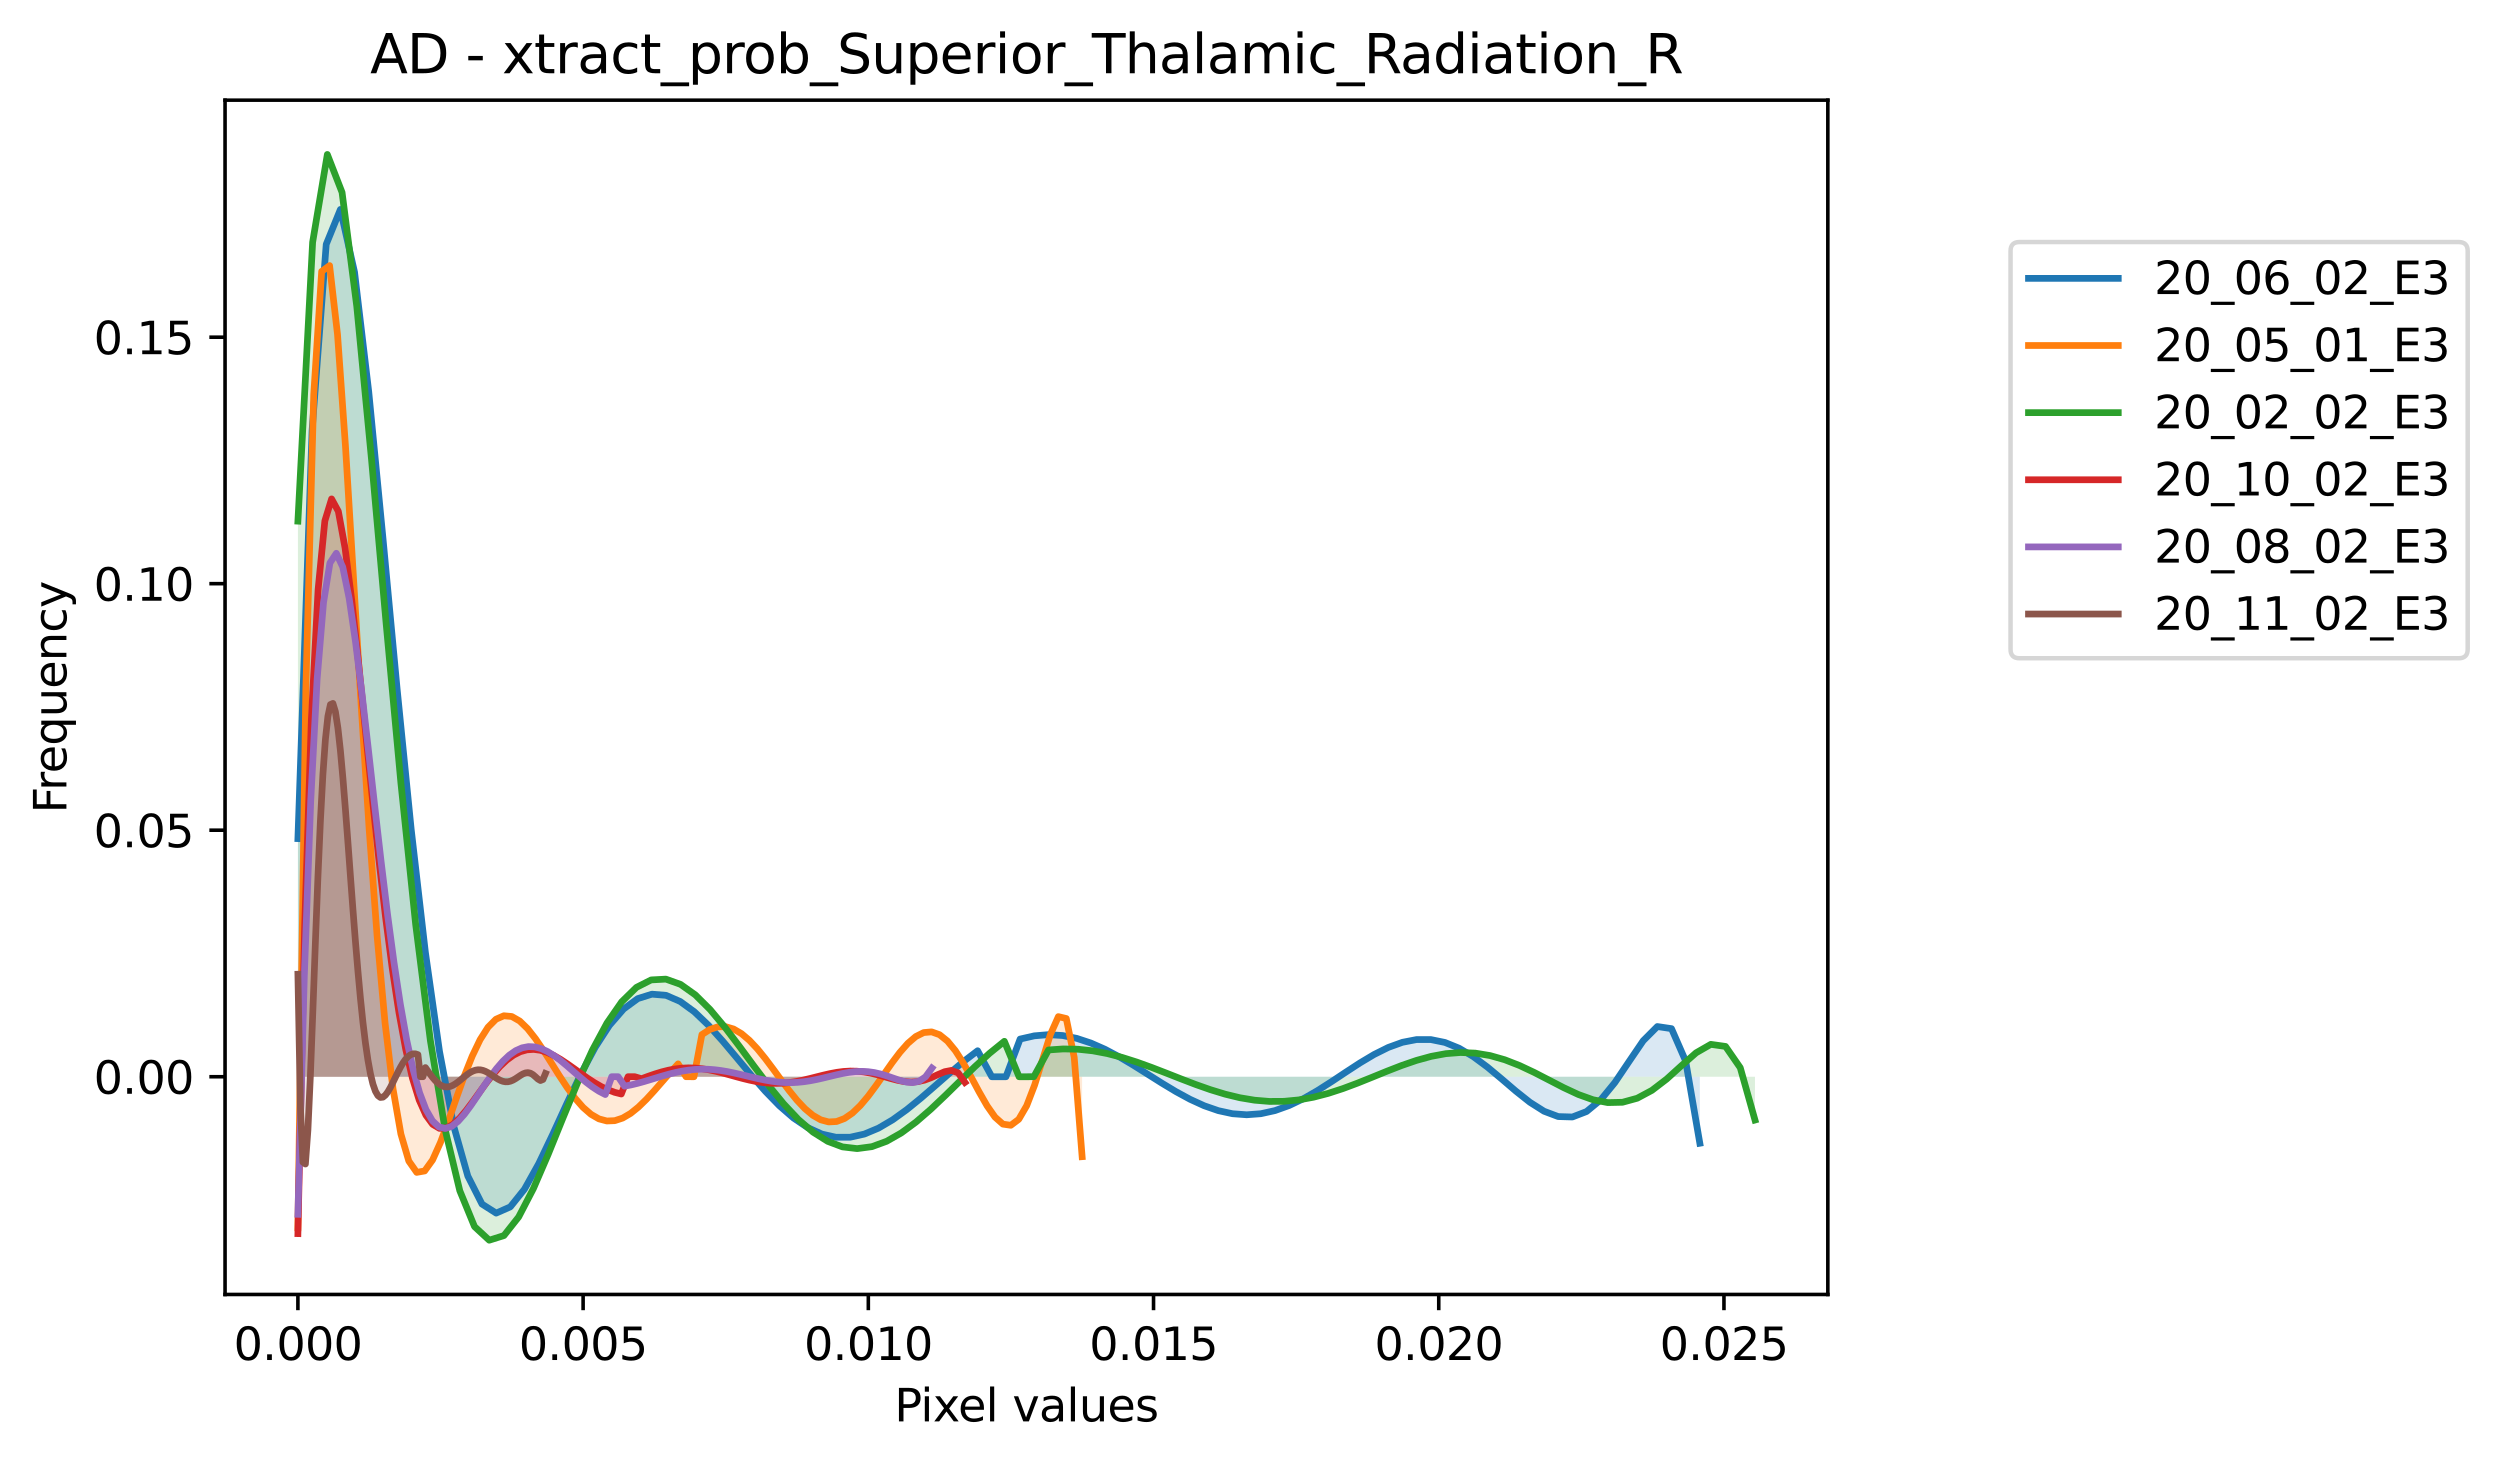 <?xml version="1.0" encoding="utf-8" standalone="no"?>
<!DOCTYPE svg PUBLIC "-//W3C//DTD SVG 1.1//EN"
  "http://www.w3.org/Graphics/SVG/1.1/DTD/svg11.dtd">
<svg xmlns:xlink="http://www.w3.org/1999/xlink" width="557.032pt" height="325.986pt" viewBox="0 0 557.032 325.986" xmlns="http://www.w3.org/2000/svg" version="1.1">
 <defs>
  <style type="text/css">*{stroke-linejoin: round; stroke-linecap: butt}</style>
 </defs>
 <g id="figure_1">
  <g id="patch_1">
   <path d="M 0 325.986 
L 557.032 325.986 
L 557.032 0 
L 0 0 
z
" style="fill: #ffffff"/>
  </g>
  <g id="axes_1">
   <g id="patch_2">
    <path d="M 50.144 288.43 
L 407.264 288.43 
L 407.264 22.318 
L 50.144 22.318 
z
" style="fill: #ffffff"/>
   </g>
   <g id="PolyCollection_1">
    <path d="M 66.376 186.853 
L 66.376 239.907 
L 69.532 239.907 
L 72.687 239.907 
L 75.842 239.907 
L 78.997 239.907 
L 82.153 239.907 
L 85.308 239.907 
L 88.463 239.907 
L 91.618 239.907 
L 94.774 239.907 
L 97.929 239.907 
L 101.084 239.907 
L 104.239 239.907 
L 107.394 239.907 
L 110.55 239.907 
L 113.705 239.907 
L 116.86 239.907 
L 120.015 239.907 
L 123.171 239.907 
L 126.326 239.907 
L 129.481 239.907 
L 132.636 239.907 
L 135.792 239.907 
L 138.947 239.907 
L 142.102 239.907 
L 145.257 239.907 
L 148.412 239.907 
L 151.568 239.907 
L 154.723 239.907 
L 157.878 239.907 
L 161.033 239.907 
L 164.189 239.907 
L 167.344 239.907 
L 170.499 239.907 
L 173.654 239.907 
L 176.81 239.907 
L 179.965 239.907 
L 183.12 239.907 
L 186.275 239.907 
L 189.43 239.907 
L 192.586 239.907 
L 195.741 239.907 
L 198.896 239.907 
L 202.051 239.907 
L 205.207 239.907 
L 208.362 239.907 
L 211.517 239.907 
L 214.672 239.907 
L 217.827 239.907 
L 220.983 239.907 
L 224.138 239.907 
L 227.293 239.907 
L 230.448 239.907 
L 233.604 239.907 
L 236.759 239.907 
L 239.914 239.907 
L 243.069 239.907 
L 246.225 239.907 
L 249.38 239.907 
L 252.535 239.907 
L 255.69 239.907 
L 258.845 239.907 
L 262.001 239.907 
L 265.156 239.907 
L 268.311 239.907 
L 271.466 239.907 
L 274.622 239.907 
L 277.777 239.907 
L 280.932 239.907 
L 284.087 239.907 
L 287.243 239.907 
L 290.398 239.907 
L 293.553 239.907 
L 296.708 239.907 
L 299.863 239.907 
L 303.019 239.907 
L 306.174 239.907 
L 309.329 239.907 
L 312.484 239.907 
L 315.64 239.907 
L 318.795 239.907 
L 321.95 239.907 
L 325.105 239.907 
L 328.261 239.907 
L 331.416 239.907 
L 334.571 239.907 
L 337.726 239.907 
L 340.881 239.907 
L 344.037 239.907 
L 347.192 239.907 
L 350.347 239.907 
L 353.502 239.907 
L 356.658 239.907 
L 359.813 239.907 
L 362.968 239.907 
L 366.123 239.907 
L 369.279 239.907 
L 372.434 239.907 
L 375.589 239.907 
L 378.744 239.907 
L 378.744 254.725 
L 378.744 254.725 
L 375.589 236.426 
L 372.434 229.196 
L 369.279 228.725 
L 366.123 231.893 
L 362.968 236.53 
L 359.813 241.207 
L 356.658 245.064 
L 353.502 247.665 
L 350.347 248.879 
L 347.192 248.786 
L 344.037 247.597 
L 340.881 245.596 
L 337.726 243.092 
L 334.571 240.388 
L 331.416 237.756 
L 328.261 235.421 
L 325.105 233.555 
L 321.95 232.27 
L 318.795 231.626 
L 315.64 231.628 
L 312.484 232.238 
L 309.329 233.381 
L 306.174 234.953 
L 303.019 236.833 
L 299.863 238.889 
L 296.708 240.987 
L 293.553 243 
L 290.398 244.811 
L 287.243 246.322 
L 284.087 247.453 
L 280.932 248.151 
L 277.777 248.386 
L 274.622 248.152 
L 271.466 247.468 
L 268.311 246.375 
L 265.156 244.933 
L 262.001 243.218 
L 258.845 241.317 
L 255.69 239.327 
L 252.535 237.346 
L 249.38 235.472 
L 246.225 233.796 
L 243.069 232.403 
L 239.914 231.362 
L 236.759 230.727 
L 233.604 230.534 
L 230.448 230.799 
L 227.293 231.518 
L 224.138 239.91 
L 220.983 239.911 
L 217.827 234.123 
L 214.672 236.534 
L 211.517 239.178 
L 208.362 241.932 
L 205.207 244.662 
L 202.051 247.232 
L 198.896 249.508 
L 195.741 251.364 
L 192.586 252.687 
L 189.43 253.387 
L 186.275 253.398 
L 183.12 252.684 
L 179.965 251.245 
L 176.81 249.115 
L 173.654 246.37 
L 170.499 243.12 
L 167.344 239.513 
L 164.189 235.729 
L 161.033 231.973 
L 157.878 228.47 
L 154.723 225.452 
L 151.568 223.149 
L 148.412 221.776 
L 145.257 221.515 
L 142.102 222.504 
L 138.947 224.818 
L 135.792 228.456 
L 132.636 233.322 
L 129.481 239.216 
L 126.326 245.824 
L 123.171 252.708 
L 120.015 259.312 
L 116.86 264.967 
L 113.705 268.906 
L 110.55 270.298 
L 107.394 268.285 
L 104.239 262.047 
L 101.084 250.877 
L 97.929 234.287 
L 94.774 212.134 
L 91.618 184.785 
L 88.463 153.31 
L 85.308 119.716 
L 82.153 87.233 
L 78.997 60.642 
L 75.842 46.668 
L 72.687 54.432 
L 69.532 95.972 
L 66.376 186.853 
z
" clip-path="url(#p82330f5c17)" style="fill: #1f77b4; fill-opacity: 0.167"/>
   </g>
   <g id="PolyCollection_2">
    <path d="M 66.376 273.572 
L 66.376 239.907 
L 68.141 239.907 
L 69.906 239.907 
L 71.671 239.907 
L 73.436 239.907 
L 75.201 239.907 
L 76.966 239.907 
L 78.731 239.907 
L 80.497 239.907 
L 82.262 239.907 
L 84.027 239.907 
L 85.792 239.907 
L 87.557 239.907 
L 89.322 239.907 
L 91.087 239.907 
L 92.852 239.907 
L 94.617 239.907 
L 96.382 239.907 
L 98.147 239.907 
L 99.912 239.907 
L 101.677 239.907 
L 103.442 239.907 
L 105.207 239.907 
L 106.972 239.907 
L 108.737 239.907 
L 110.502 239.907 
L 112.267 239.907 
L 114.032 239.907 
L 115.797 239.907 
L 117.562 239.907 
L 119.327 239.907 
L 121.092 239.907 
L 122.857 239.907 
L 124.622 239.907 
L 126.387 239.907 
L 128.152 239.907 
L 129.917 239.907 
L 131.682 239.907 
L 133.447 239.907 
L 135.212 239.907 
L 136.977 239.907 
L 138.742 239.907 
L 140.507 239.907 
L 142.272 239.907 
L 144.037 239.907 
L 145.802 239.907 
L 147.567 239.907 
L 149.332 239.907 
L 151.097 239.907 
L 152.862 239.907 
L 154.627 239.907 
L 156.392 239.907 
L 158.157 239.907 
L 159.922 239.907 
L 161.687 239.907 
L 163.452 239.907 
L 165.217 239.907 
L 166.982 239.907 
L 168.747 239.907 
L 170.512 239.907 
L 172.277 239.907 
L 174.042 239.907 
L 175.807 239.907 
L 177.572 239.907 
L 179.337 239.907 
L 181.102 239.907 
L 182.867 239.907 
L 184.632 239.907 
L 186.397 239.907 
L 188.162 239.907 
L 189.927 239.907 
L 191.692 239.907 
L 193.457 239.907 
L 195.222 239.907 
L 196.987 239.907 
L 198.752 239.907 
L 200.517 239.907 
L 202.282 239.907 
L 204.047 239.907 
L 205.812 239.907 
L 207.577 239.907 
L 209.342 239.907 
L 211.107 239.907 
L 212.872 239.907 
L 214.637 239.907 
L 216.402 239.907 
L 218.167 239.907 
L 219.932 239.907 
L 221.697 239.907 
L 223.462 239.907 
L 225.227 239.907 
L 226.992 239.907 
L 228.757 239.907 
L 230.522 239.907 
L 232.287 239.907 
L 234.052 239.907 
L 235.817 239.907 
L 237.582 239.907 
L 239.347 239.907 
L 241.112 239.907 
L 241.112 257.724 
L 241.112 257.724 
L 239.347 235.568 
L 237.582 226.94 
L 235.817 226.518 
L 234.052 230.467 
L 232.287 236.131 
L 230.522 241.774 
L 228.757 246.366 
L 226.992 249.396 
L 225.227 250.725 
L 223.462 250.47 
L 221.697 248.904 
L 219.932 246.386 
L 218.167 243.299 
L 216.402 240.015 
L 214.637 236.863 
L 212.872 234.112 
L 211.107 231.963 
L 209.342 230.544 
L 207.577 229.914 
L 205.812 230.071 
L 204.047 230.954 
L 202.282 232.465 
L 200.517 234.467 
L 198.752 236.808 
L 196.987 239.322 
L 195.222 241.845 
L 193.457 244.223 
L 191.692 246.318 
L 189.927 248.014 
L 188.162 249.223 
L 186.397 249.888 
L 184.632 249.982 
L 182.867 249.508 
L 181.102 248.499 
L 179.337 247.016 
L 177.572 245.139 
L 175.807 242.969 
L 174.042 240.618 
L 172.277 238.207 
L 170.512 235.857 
L 168.747 233.687 
L 166.982 231.806 
L 165.217 230.309 
L 163.452 229.274 
L 161.687 228.757 
L 159.922 228.792 
L 158.157 229.384 
L 156.392 230.516 
L 154.627 239.91 
L 152.862 239.909 
L 151.097 237.043 
L 149.332 238.96 
L 147.567 240.98 
L 145.802 243.004 
L 144.037 244.929 
L 142.272 246.653 
L 140.507 248.078 
L 138.742 249.118 
L 136.977 249.699 
L 135.212 249.77 
L 133.447 249.298 
L 131.682 248.281 
L 129.917 246.742 
L 128.152 244.734 
L 126.387 242.339 
L 124.622 239.669 
L 122.857 236.858 
L 121.092 234.062 
L 119.327 231.451 
L 117.562 229.204 
L 115.797 227.496 
L 114.032 226.489 
L 112.267 226.324 
L 110.502 227.103 
L 108.737 228.882 
L 106.972 231.654 
L 105.207 235.338 
L 103.442 239.772 
L 101.677 244.7 
L 99.912 249.77 
L 98.147 254.534 
L 96.382 258.452 
L 94.617 260.904 
L 92.852 261.218 
L 91.087 258.696 
L 89.322 252.666 
L 87.557 242.542 
L 85.792 227.907 
L 84.027 208.612 
L 82.262 184.907 
L 80.497 157.593 
L 78.731 128.213 
L 76.966 99.271 
L 75.201 74.502 
L 73.436 59.179 
L 71.671 60.475 
L 69.906 87.884 
L 68.141 153.7 
L 66.376 273.572 
z
" clip-path="url(#p82330f5c17)" style="fill: #ff7f0e; fill-opacity: 0.167"/>
   </g>
   <g id="PolyCollection_3">
    <path d="M 66.376 116.116 
L 66.376 239.907 
L 69.656 239.907 
L 72.935 239.907 
L 76.214 239.907 
L 79.494 239.907 
L 82.773 239.907 
L 86.053 239.907 
L 89.332 239.907 
L 92.611 239.907 
L 95.891 239.907 
L 99.17 239.907 
L 102.449 239.907 
L 105.729 239.907 
L 109.008 239.907 
L 112.287 239.907 
L 115.567 239.907 
L 118.846 239.907 
L 122.125 239.907 
L 125.405 239.907 
L 128.684 239.907 
L 131.963 239.907 
L 135.243 239.907 
L 138.522 239.907 
L 141.801 239.907 
L 145.081 239.907 
L 148.36 239.907 
L 151.639 239.907 
L 154.919 239.907 
L 158.198 239.907 
L 161.477 239.907 
L 164.757 239.907 
L 168.036 239.907 
L 171.315 239.907 
L 174.595 239.907 
L 177.874 239.907 
L 181.153 239.907 
L 184.433 239.907 
L 187.712 239.907 
L 190.991 239.907 
L 194.271 239.907 
L 197.55 239.907 
L 200.829 239.907 
L 204.109 239.907 
L 207.388 239.907 
L 210.667 239.907 
L 213.947 239.907 
L 217.226 239.907 
L 220.505 239.907 
L 223.785 239.907 
L 227.064 239.907 
L 230.343 239.907 
L 233.623 239.907 
L 236.902 239.907 
L 240.181 239.907 
L 243.461 239.907 
L 246.74 239.907 
L 250.019 239.907 
L 253.299 239.907 
L 256.578 239.907 
L 259.857 239.907 
L 263.137 239.907 
L 266.416 239.907 
L 269.695 239.907 
L 272.975 239.907 
L 276.254 239.907 
L 279.534 239.907 
L 282.813 239.907 
L 286.092 239.907 
L 289.372 239.907 
L 292.651 239.907 
L 295.93 239.907 
L 299.21 239.907 
L 302.489 239.907 
L 305.768 239.907 
L 309.048 239.907 
L 312.327 239.907 
L 315.606 239.907 
L 318.886 239.907 
L 322.165 239.907 
L 325.444 239.907 
L 328.724 239.907 
L 332.003 239.907 
L 335.282 239.907 
L 338.562 239.907 
L 341.841 239.907 
L 345.12 239.907 
L 348.4 239.907 
L 351.679 239.907 
L 354.958 239.907 
L 358.238 239.907 
L 361.517 239.907 
L 364.796 239.907 
L 368.076 239.907 
L 371.355 239.907 
L 374.634 239.907 
L 377.914 239.907 
L 381.193 239.907 
L 384.472 239.907 
L 387.752 239.907 
L 391.031 239.907 
L 391.031 249.554 
L 391.031 249.554 
L 387.752 237.899 
L 384.472 233.159 
L 381.193 232.694 
L 377.914 234.578 
L 374.634 237.458 
L 371.355 240.431 
L 368.076 242.942 
L 364.796 244.699 
L 361.517 245.599 
L 358.238 245.675 
L 354.958 245.042 
L 351.679 243.867 
L 348.4 242.338 
L 345.12 240.641 
L 341.841 238.949 
L 338.562 237.406 
L 335.282 236.128 
L 332.003 235.194 
L 328.724 234.651 
L 325.444 234.513 
L 322.165 234.766 
L 318.886 235.371 
L 315.606 236.273 
L 312.327 237.399 
L 309.048 238.672 
L 305.768 240.009 
L 302.489 241.328 
L 299.21 242.555 
L 295.93 243.624 
L 292.651 244.478 
L 289.372 245.076 
L 286.092 245.39 
L 282.813 245.41 
L 279.534 245.136 
L 276.254 244.588 
L 272.975 243.793 
L 269.695 242.794 
L 266.416 241.64 
L 263.137 240.387 
L 259.857 239.096 
L 256.578 237.829 
L 253.299 236.646 
L 250.019 235.604 
L 246.74 234.752 
L 243.461 234.134 
L 240.181 233.781 
L 236.902 233.715 
L 233.623 233.943 
L 230.343 239.909 
L 227.064 239.911 
L 223.785 232.018 
L 220.505 234.673 
L 217.226 237.656 
L 213.947 240.83 
L 210.667 244.05 
L 207.388 247.158 
L 204.109 249.999 
L 200.829 252.423 
L 197.55 254.293 
L 194.271 255.491 
L 190.991 255.927 
L 187.712 255.54 
L 184.433 254.308 
L 181.153 252.249 
L 177.874 249.424 
L 174.595 245.936 
L 171.315 241.931 
L 168.036 237.596 
L 164.757 233.149 
L 161.477 228.836 
L 158.198 224.919 
L 154.919 221.665 
L 151.639 219.334 
L 148.36 218.16 
L 145.081 218.338 
L 141.801 220.003 
L 138.522 223.216 
L 135.243 227.942 
L 131.963 234.04 
L 128.684 241.243 
L 125.405 249.155 
L 122.125 257.241 
L 118.846 264.836 
L 115.567 271.15 
L 112.287 275.299 
L 109.008 276.334 
L 105.729 273.302 
L 102.449 265.313 
L 99.17 251.643 
L 95.891 231.849 
L 92.611 205.931 
L 89.332 174.52 
L 86.053 139.106 
L 82.773 102.32 
L 79.494 68.256 
L 76.214 42.868 
L 72.935 34.414 
L 69.656 53.986 
L 66.376 116.116 
z
" clip-path="url(#p82330f5c17)" style="fill: #2ca02c; fill-opacity: 0.167"/>
   </g>
   <g id="PolyCollection_4">
    <path d="M 66.376 274.866 
L 66.376 239.907 
L 67.878 239.907 
L 69.379 239.907 
L 70.88 239.907 
L 72.381 239.907 
L 73.882 239.907 
L 75.384 239.907 
L 76.885 239.907 
L 78.386 239.907 
L 79.887 239.907 
L 81.388 239.907 
L 82.89 239.907 
L 84.391 239.907 
L 85.892 239.907 
L 87.393 239.907 
L 88.894 239.907 
L 90.396 239.907 
L 91.897 239.907 
L 93.398 239.907 
L 94.899 239.907 
L 96.4 239.907 
L 97.902 239.907 
L 99.403 239.907 
L 100.904 239.907 
L 102.405 239.907 
L 103.906 239.907 
L 105.408 239.907 
L 106.909 239.907 
L 108.41 239.907 
L 109.911 239.907 
L 111.412 239.907 
L 112.914 239.907 
L 114.415 239.907 
L 115.916 239.907 
L 117.417 239.907 
L 118.918 239.907 
L 120.42 239.907 
L 121.921 239.907 
L 123.422 239.907 
L 124.923 239.907 
L 126.424 239.907 
L 127.926 239.907 
L 129.427 239.907 
L 130.928 239.907 
L 132.429 239.907 
L 133.93 239.907 
L 135.432 239.907 
L 136.933 239.907 
L 138.434 239.907 
L 139.935 239.907 
L 141.436 239.907 
L 142.938 239.907 
L 144.439 239.907 
L 145.94 239.907 
L 147.441 239.907 
L 148.942 239.907 
L 150.444 239.907 
L 151.945 239.907 
L 153.446 239.907 
L 154.947 239.907 
L 156.448 239.907 
L 157.95 239.907 
L 159.451 239.907 
L 160.952 239.907 
L 162.453 239.907 
L 163.954 239.907 
L 165.456 239.907 
L 166.957 239.907 
L 168.458 239.907 
L 169.959 239.907 
L 171.46 239.907 
L 172.962 239.907 
L 174.463 239.907 
L 175.964 239.907 
L 177.465 239.907 
L 178.966 239.907 
L 180.468 239.907 
L 181.969 239.907 
L 183.47 239.907 
L 184.971 239.907 
L 186.472 239.907 
L 187.974 239.907 
L 189.475 239.907 
L 190.976 239.907 
L 192.477 239.907 
L 193.978 239.907 
L 195.48 239.907 
L 196.981 239.907 
L 198.482 239.907 
L 199.983 239.907 
L 201.484 239.907 
L 202.986 239.907 
L 204.487 239.907 
L 205.988 239.907 
L 207.489 239.907 
L 208.99 239.907 
L 210.492 239.907 
L 211.993 239.907 
L 213.494 239.907 
L 214.995 239.907 
L 214.995 241.161 
L 214.995 241.161 
L 213.494 239.054 
L 211.993 238.5 
L 210.492 238.787 
L 208.99 239.429 
L 207.489 240.118 
L 205.988 240.673 
L 204.487 241.008 
L 202.986 241.106 
L 201.484 240.989 
L 199.983 240.707 
L 198.482 240.318 
L 196.981 239.886 
L 195.48 239.465 
L 193.978 239.103 
L 192.477 238.833 
L 190.976 238.678 
L 189.475 238.645 
L 187.974 238.732 
L 186.472 238.926 
L 184.971 239.207 
L 183.47 239.55 
L 181.969 239.925 
L 180.468 240.304 
L 178.966 240.658 
L 177.465 240.963 
L 175.964 241.197 
L 174.463 241.345 
L 172.962 241.397 
L 171.46 241.349 
L 169.959 241.203 
L 168.458 240.969 
L 166.957 240.659 
L 165.456 240.291 
L 163.954 239.887 
L 162.453 239.468 
L 160.952 239.06 
L 159.451 238.686 
L 157.95 238.369 
L 156.448 238.127 
L 154.947 237.977 
L 153.446 237.932 
L 151.945 237.996 
L 150.444 238.171 
L 148.942 238.452 
L 147.441 238.829 
L 145.94 239.286 
L 144.439 239.802 
L 142.938 240.353 
L 141.436 239.907 
L 139.935 239.906 
L 138.434 243.759 
L 136.933 243.378 
L 135.432 242.816 
L 133.93 242.088 
L 132.429 241.218 
L 130.928 240.237 
L 129.427 239.185 
L 127.926 238.104 
L 126.424 237.042 
L 124.923 236.052 
L 123.422 235.184 
L 121.921 234.492 
L 120.42 234.022 
L 118.918 233.818 
L 117.417 233.916 
L 115.916 234.339 
L 114.415 235.101 
L 112.914 236.199 
L 111.412 237.614 
L 109.911 239.308 
L 108.41 241.221 
L 106.909 243.274 
L 105.408 245.365 
L 103.906 247.371 
L 102.405 249.148 
L 100.904 250.534 
L 99.403 251.351 
L 97.902 251.409 
L 96.4 250.515 
L 94.899 248.476 
L 93.398 245.108 
L 91.897 240.252 
L 90.396 233.779 
L 88.894 225.611 
L 87.393 215.736 
L 85.892 204.227 
L 84.391 191.265 
L 82.89 177.167 
L 81.388 162.41 
L 79.887 147.667 
L 78.386 133.84 
L 76.885 122.099 
L 75.384 113.928 
L 73.882 111.167 
L 72.381 116.066 
L 70.88 131.342 
L 69.379 160.236 
L 67.878 206.58 
L 66.376 274.866 
z
" clip-path="url(#p82330f5c17)" style="fill: #d62728; fill-opacity: 0.167"/>
   </g>
   <g id="PolyCollection_5">
    <path d="M 66.376 270.557 
L 66.376 239.907 
L 67.803 239.907 
L 69.23 239.907 
L 70.657 239.907 
L 72.084 239.907 
L 73.511 239.907 
L 74.938 239.907 
L 76.365 239.907 
L 77.792 239.907 
L 79.219 239.907 
L 80.646 239.907 
L 82.073 239.907 
L 83.5 239.907 
L 84.927 239.907 
L 86.354 239.907 
L 87.781 239.907 
L 89.208 239.907 
L 90.635 239.907 
L 92.062 239.907 
L 93.489 239.907 
L 94.916 239.907 
L 96.343 239.907 
L 97.77 239.907 
L 99.197 239.907 
L 100.624 239.907 
L 102.051 239.907 
L 103.478 239.907 
L 104.905 239.907 
L 106.332 239.907 
L 107.759 239.907 
L 109.186 239.907 
L 110.613 239.907 
L 112.04 239.907 
L 113.467 239.907 
L 114.894 239.907 
L 116.321 239.907 
L 117.748 239.907 
L 119.175 239.907 
L 120.602 239.907 
L 122.029 239.907 
L 123.456 239.907 
L 124.883 239.907 
L 126.31 239.907 
L 127.737 239.907 
L 129.164 239.907 
L 130.591 239.907 
L 132.018 239.907 
L 133.445 239.907 
L 134.872 239.907 
L 136.299 239.907 
L 137.726 239.907 
L 139.153 239.907 
L 140.58 239.907 
L 142.007 239.907 
L 143.434 239.907 
L 144.861 239.907 
L 146.288 239.907 
L 147.715 239.907 
L 149.142 239.907 
L 150.569 239.907 
L 151.996 239.907 
L 153.423 239.907 
L 154.85 239.907 
L 156.277 239.907 
L 157.704 239.907 
L 159.131 239.907 
L 160.558 239.907 
L 161.985 239.907 
L 163.412 239.907 
L 164.839 239.907 
L 166.266 239.907 
L 167.693 239.907 
L 169.12 239.907 
L 170.547 239.907 
L 171.973 239.907 
L 173.4 239.907 
L 174.827 239.907 
L 176.254 239.907 
L 177.681 239.907 
L 179.108 239.907 
L 180.535 239.907 
L 181.962 239.907 
L 183.389 239.907 
L 184.816 239.907 
L 186.243 239.907 
L 187.67 239.907 
L 189.097 239.907 
L 190.524 239.907 
L 191.951 239.907 
L 193.378 239.907 
L 194.805 239.907 
L 196.232 239.907 
L 197.659 239.907 
L 199.086 239.907 
L 200.513 239.907 
L 201.94 239.907 
L 203.367 239.907 
L 204.794 239.907 
L 206.221 239.907 
L 207.648 239.907 
L 207.648 237.98 
L 207.648 237.98 
L 206.221 239.926 
L 204.794 240.91 
L 203.367 241.224 
L 201.94 241.101 
L 200.513 240.725 
L 199.086 240.237 
L 197.659 239.74 
L 196.232 239.305 
L 194.805 238.977 
L 193.378 238.778 
L 191.951 238.713 
L 190.524 238.775 
L 189.097 238.946 
L 187.67 239.202 
L 186.243 239.516 
L 184.816 239.859 
L 183.389 240.205 
L 181.962 240.527 
L 180.535 240.805 
L 179.108 241.021 
L 177.681 241.163 
L 176.254 241.224 
L 174.827 241.2 
L 173.4 241.096 
L 171.973 240.916 
L 170.547 240.673 
L 169.12 240.38 
L 167.693 240.053 
L 166.266 239.708 
L 164.839 239.365 
L 163.412 239.041 
L 161.985 238.752 
L 160.558 238.515 
L 159.131 238.341 
L 157.704 238.241 
L 156.277 238.222 
L 154.85 238.286 
L 153.423 238.433 
L 151.996 238.659 
L 150.569 238.955 
L 149.142 239.31 
L 147.715 239.711 
L 146.288 240.139 
L 144.861 240.576 
L 143.434 241.003 
L 142.007 241.398 
L 140.58 241.741 
L 139.153 242.014 
L 137.726 239.906 
L 136.299 239.906 
L 134.872 243.875 
L 133.445 243.134 
L 132.018 242.207 
L 130.591 241.131 
L 129.164 239.948 
L 127.737 238.708 
L 126.31 237.466 
L 124.883 236.28 
L 123.456 235.21 
L 122.029 234.315 
L 120.602 233.65 
L 119.175 233.262 
L 117.748 233.193 
L 116.321 233.471 
L 114.894 234.11 
L 113.467 235.112 
L 112.04 236.457 
L 110.613 238.108 
L 109.186 240.009 
L 107.759 242.081 
L 106.332 244.228 
L 104.905 246.333 
L 103.478 248.261 
L 102.051 249.863 
L 100.624 250.979 
L 99.197 251.44 
L 97.77 251.079 
L 96.343 249.73 
L 94.916 247.243 
L 93.489 243.485 
L 92.062 238.356 
L 90.635 231.797 
L 89.208 223.797 
L 87.781 214.41 
L 86.354 203.766 
L 84.927 192.08 
L 83.5 179.671 
L 82.073 166.966 
L 80.646 154.519 
L 79.219 143.018 
L 77.792 133.296 
L 76.365 126.336 
L 74.938 123.281 
L 73.511 125.434 
L 72.084 134.255 
L 70.657 151.36 
L 69.23 178.505 
L 67.803 217.576 
L 66.376 270.557 
z
" clip-path="url(#p82330f5c17)" style="fill: #9467bd; fill-opacity: 0.167"/>
   </g>
   <g id="PolyCollection_6">
    <path d="M 66.376 217.075 
L 66.376 239.907 
L 66.934 239.907 
L 67.491 239.907 
L 68.048 239.907 
L 68.605 239.907 
L 69.162 239.907 
L 69.719 239.907 
L 70.277 239.907 
L 70.834 239.907 
L 71.391 239.907 
L 71.948 239.907 
L 72.505 239.907 
L 73.062 239.907 
L 73.619 239.907 
L 74.177 239.907 
L 74.734 239.907 
L 75.291 239.907 
L 75.848 239.907 
L 76.405 239.907 
L 76.962 239.907 
L 77.52 239.907 
L 78.077 239.907 
L 78.634 239.907 
L 79.191 239.907 
L 79.748 239.907 
L 80.305 239.907 
L 80.862 239.907 
L 81.42 239.907 
L 81.977 239.907 
L 82.534 239.907 
L 83.091 239.907 
L 83.648 239.907 
L 84.205 239.907 
L 84.762 239.907 
L 85.32 239.907 
L 85.877 239.907 
L 86.434 239.907 
L 86.991 239.907 
L 87.548 239.907 
L 88.105 239.907 
L 88.663 239.907 
L 89.22 239.907 
L 89.777 239.907 
L 90.334 239.907 
L 90.891 239.907 
L 91.448 239.907 
L 92.005 239.907 
L 92.563 239.907 
L 93.12 239.907 
L 93.677 239.907 
L 94.234 239.907 
L 94.791 239.907 
L 95.348 239.907 
L 95.905 239.907 
L 96.463 239.907 
L 97.02 239.907 
L 97.577 239.907 
L 98.134 239.907 
L 98.691 239.907 
L 99.248 239.907 
L 99.806 239.907 
L 100.363 239.907 
L 100.92 239.907 
L 101.477 239.907 
L 102.034 239.907 
L 102.591 239.907 
L 103.148 239.907 
L 103.706 239.907 
L 104.263 239.907 
L 104.82 239.907 
L 105.377 239.907 
L 105.934 239.907 
L 106.491 239.907 
L 107.049 239.907 
L 107.606 239.907 
L 108.163 239.907 
L 108.72 239.907 
L 109.277 239.907 
L 109.834 239.907 
L 110.391 239.907 
L 110.949 239.907 
L 111.506 239.907 
L 112.063 239.907 
L 112.62 239.907 
L 113.177 239.907 
L 113.734 239.907 
L 114.291 239.907 
L 114.849 239.907 
L 115.406 239.907 
L 115.963 239.907 
L 116.52 239.907 
L 117.077 239.907 
L 117.634 239.907 
L 118.192 239.907 
L 118.749 239.907 
L 119.306 239.907 
L 119.863 239.907 
L 120.42 239.907 
L 120.977 239.907 
L 121.534 239.907 
L 121.534 239.188 
L 121.534 239.188 
L 120.977 240.527 
L 120.42 240.756 
L 119.863 240.432 
L 119.306 239.919 
L 118.749 239.442 
L 118.192 239.118 
L 117.634 238.992 
L 117.077 239.059 
L 116.52 239.281 
L 115.963 239.608 
L 115.406 239.983 
L 114.849 240.352 
L 114.291 240.671 
L 113.734 240.904 
L 113.177 241.031 
L 112.62 241.04 
L 112.063 240.936 
L 111.506 240.729 
L 110.949 240.44 
L 110.391 240.093 
L 109.834 239.718 
L 109.277 239.343 
L 108.72 238.999 
L 108.163 238.709 
L 107.606 238.497 
L 107.049 238.377 
L 106.491 238.36 
L 105.934 238.449 
L 105.377 238.641 
L 104.82 238.926 
L 104.263 239.29 
L 103.706 239.713 
L 103.148 240.17 
L 102.591 240.637 
L 102.034 241.085 
L 101.477 241.487 
L 100.92 241.819 
L 100.363 242.056 
L 99.806 242.18 
L 99.248 242.176 
L 98.691 242.035 
L 98.134 241.757 
L 97.577 241.343 
L 97.02 240.807 
L 96.463 240.166 
L 95.905 239.442 
L 95.348 238.665 
L 94.791 237.87 
L 94.234 239.907 
L 93.677 239.908 
L 93.12 234.992 
L 92.563 234.807 
L 92.005 234.814 
L 91.448 235.023 
L 90.891 235.438 
L 90.334 236.053 
L 89.777 236.85 
L 89.22 237.804 
L 88.663 238.878 
L 88.105 240.022 
L 87.548 241.179 
L 86.991 242.28 
L 86.434 243.25 
L 85.877 244.006 
L 85.32 244.462 
L 84.762 244.528 
L 84.205 244.117 
L 83.648 243.146 
L 83.091 241.54 
L 82.534 239.234 
L 81.977 236.182 
L 81.42 232.356 
L 80.862 227.753 
L 80.305 222.4 
L 79.748 216.352 
L 79.191 209.704 
L 78.634 202.586 
L 78.077 195.169 
L 77.52 187.662 
L 76.962 180.313 
L 76.405 173.407 
L 75.848 167.257 
L 75.291 162.198 
L 74.734 158.576 
L 74.177 156.731 
L 73.619 156.981 
L 73.062 159.593 
L 72.505 164.759 
L 71.948 172.555 
L 71.391 182.9 
L 70.834 195.506 
L 70.277 209.814 
L 69.719 224.932 
L 69.162 239.547 
L 68.605 251.835 
L 68.048 259.357 
L 67.491 258.94 
L 66.934 246.536 
L 66.376 217.075 
z
" clip-path="url(#p82330f5c17)" style="fill: #8c564b; fill-opacity: 0.167"/>
   </g>
   <g id="matplotlib.axis_1">
    <g id="xtick_1">
     <g id="line2d_1">
      <defs>
       <path id="m5bf356621e" d="M 0 0 
L 0 3.5 
" style="stroke: #000000; stroke-width: 0.8"/>
      </defs>
      <g>
       <use xlink:href="#m5bf356621e" x="66.376" y="288.43" style="stroke: #000000; stroke-width: 0.8"/>
      </g>
     </g>
     <g id="text_1">
      <!-- 0.000 -->
      <g transform="translate(52.062 303.029) scale(0.1 -0.1)">
       <defs>
        <path id="DejaVuSans-30" d="M 2034 4250 
Q 1547 4250 1301 3770 
Q 1056 3291 1056 2328 
Q 1056 1369 1301 889 
Q 1547 409 2034 409 
Q 2525 409 2770 889 
Q 3016 1369 3016 2328 
Q 3016 3291 2770 3770 
Q 2525 4250 2034 4250 
z
M 2034 4750 
Q 2819 4750 3233 4129 
Q 3647 3509 3647 2328 
Q 3647 1150 3233 529 
Q 2819 -91 2034 -91 
Q 1250 -91 836 529 
Q 422 1150 422 2328 
Q 422 3509 836 4129 
Q 1250 4750 2034 4750 
z
" transform="scale(0.016)"/>
        <path id="DejaVuSans-2e" d="M 684 794 
L 1344 794 
L 1344 0 
L 684 0 
L 684 794 
z
" transform="scale(0.016)"/>
       </defs>
       <use xlink:href="#DejaVuSans-30"/>
       <use xlink:href="#DejaVuSans-2e" x="63.623"/>
       <use xlink:href="#DejaVuSans-30" x="95.41"/>
       <use xlink:href="#DejaVuSans-30" x="159.033"/>
       <use xlink:href="#DejaVuSans-30" x="222.656"/>
      </g>
     </g>
    </g>
    <g id="xtick_2">
     <g id="line2d_2">
      <g>
       <use xlink:href="#m5bf356621e" x="129.925" y="288.43" style="stroke: #000000; stroke-width: 0.8"/>
      </g>
     </g>
     <g id="text_2">
      <!-- 0.005 -->
      <g transform="translate(115.611 303.029) scale(0.1 -0.1)">
       <defs>
        <path id="DejaVuSans-35" d="M 691 4666 
L 3169 4666 
L 3169 4134 
L 1269 4134 
L 1269 2991 
Q 1406 3038 1543 3061 
Q 1681 3084 1819 3084 
Q 2600 3084 3056 2656 
Q 3513 2228 3513 1497 
Q 3513 744 3044 326 
Q 2575 -91 1722 -91 
Q 1428 -91 1123 -41 
Q 819 9 494 109 
L 494 744 
Q 775 591 1075 516 
Q 1375 441 1709 441 
Q 2250 441 2565 725 
Q 2881 1009 2881 1497 
Q 2881 1984 2565 2268 
Q 2250 2553 1709 2553 
Q 1456 2553 1204 2497 
Q 953 2441 691 2322 
L 691 4666 
z
" transform="scale(0.016)"/>
       </defs>
       <use xlink:href="#DejaVuSans-30"/>
       <use xlink:href="#DejaVuSans-2e" x="63.623"/>
       <use xlink:href="#DejaVuSans-30" x="95.41"/>
       <use xlink:href="#DejaVuSans-30" x="159.033"/>
       <use xlink:href="#DejaVuSans-35" x="222.656"/>
      </g>
     </g>
    </g>
    <g id="xtick_3">
     <g id="line2d_3">
      <g>
       <use xlink:href="#m5bf356621e" x="193.474" y="288.43" style="stroke: #000000; stroke-width: 0.8"/>
      </g>
     </g>
     <g id="text_3">
      <!-- 0.010 -->
      <g transform="translate(179.16 303.029) scale(0.1 -0.1)">
       <defs>
        <path id="DejaVuSans-31" d="M 794 531 
L 1825 531 
L 1825 4091 
L 703 3866 
L 703 4441 
L 1819 4666 
L 2450 4666 
L 2450 531 
L 3481 531 
L 3481 0 
L 794 0 
L 794 531 
z
" transform="scale(0.016)"/>
       </defs>
       <use xlink:href="#DejaVuSans-30"/>
       <use xlink:href="#DejaVuSans-2e" x="63.623"/>
       <use xlink:href="#DejaVuSans-30" x="95.41"/>
       <use xlink:href="#DejaVuSans-31" x="159.033"/>
       <use xlink:href="#DejaVuSans-30" x="222.656"/>
      </g>
     </g>
    </g>
    <g id="xtick_4">
     <g id="line2d_4">
      <g>
       <use xlink:href="#m5bf356621e" x="257.022" y="288.43" style="stroke: #000000; stroke-width: 0.8"/>
      </g>
     </g>
     <g id="text_4">
      <!-- 0.015 -->
      <g transform="translate(242.708 303.029) scale(0.1 -0.1)">
       <use xlink:href="#DejaVuSans-30"/>
       <use xlink:href="#DejaVuSans-2e" x="63.623"/>
       <use xlink:href="#DejaVuSans-30" x="95.41"/>
       <use xlink:href="#DejaVuSans-31" x="159.033"/>
       <use xlink:href="#DejaVuSans-35" x="222.656"/>
      </g>
     </g>
    </g>
    <g id="xtick_5">
     <g id="line2d_5">
      <g>
       <use xlink:href="#m5bf356621e" x="320.571" y="288.43" style="stroke: #000000; stroke-width: 0.8"/>
      </g>
     </g>
     <g id="text_5">
      <!-- 0.020 -->
      <g transform="translate(306.257 303.029) scale(0.1 -0.1)">
       <defs>
        <path id="DejaVuSans-32" d="M 1228 531 
L 3431 531 
L 3431 0 
L 469 0 
L 469 531 
Q 828 903 1448 1529 
Q 2069 2156 2228 2338 
Q 2531 2678 2651 2914 
Q 2772 3150 2772 3378 
Q 2772 3750 2511 3984 
Q 2250 4219 1831 4219 
Q 1534 4219 1204 4116 
Q 875 4013 500 3803 
L 500 4441 
Q 881 4594 1212 4672 
Q 1544 4750 1819 4750 
Q 2544 4750 2975 4387 
Q 3406 4025 3406 3419 
Q 3406 3131 3298 2873 
Q 3191 2616 2906 2266 
Q 2828 2175 2409 1742 
Q 1991 1309 1228 531 
z
" transform="scale(0.016)"/>
       </defs>
       <use xlink:href="#DejaVuSans-30"/>
       <use xlink:href="#DejaVuSans-2e" x="63.623"/>
       <use xlink:href="#DejaVuSans-30" x="95.41"/>
       <use xlink:href="#DejaVuSans-32" x="159.033"/>
       <use xlink:href="#DejaVuSans-30" x="222.656"/>
      </g>
     </g>
    </g>
    <g id="xtick_6">
     <g id="line2d_6">
      <g>
       <use xlink:href="#m5bf356621e" x="384.12" y="288.43" style="stroke: #000000; stroke-width: 0.8"/>
      </g>
     </g>
     <g id="text_6">
      <!-- 0.025 -->
      <g transform="translate(369.806 303.029) scale(0.1 -0.1)">
       <use xlink:href="#DejaVuSans-30"/>
       <use xlink:href="#DejaVuSans-2e" x="63.623"/>
       <use xlink:href="#DejaVuSans-30" x="95.41"/>
       <use xlink:href="#DejaVuSans-32" x="159.033"/>
       <use xlink:href="#DejaVuSans-35" x="222.656"/>
      </g>
     </g>
    </g>
    <g id="text_7">
     <!-- Pixel values -->
     <g transform="translate(199.292 316.707) scale(0.1 -0.1)">
      <defs>
       <path id="DejaVuSans-50" d="M 1259 4147 
L 1259 2394 
L 2053 2394 
Q 2494 2394 2734 2622 
Q 2975 2850 2975 3272 
Q 2975 3691 2734 3919 
Q 2494 4147 2053 4147 
L 1259 4147 
z
M 628 4666 
L 2053 4666 
Q 2838 4666 3239 4311 
Q 3641 3956 3641 3272 
Q 3641 2581 3239 2228 
Q 2838 1875 2053 1875 
L 1259 1875 
L 1259 0 
L 628 0 
L 628 4666 
z
" transform="scale(0.016)"/>
       <path id="DejaVuSans-69" d="M 603 3500 
L 1178 3500 
L 1178 0 
L 603 0 
L 603 3500 
z
M 603 4863 
L 1178 4863 
L 1178 4134 
L 603 4134 
L 603 4863 
z
" transform="scale(0.016)"/>
       <path id="DejaVuSans-78" d="M 3513 3500 
L 2247 1797 
L 3578 0 
L 2900 0 
L 1881 1375 
L 863 0 
L 184 0 
L 1544 1831 
L 300 3500 
L 978 3500 
L 1906 2253 
L 2834 3500 
L 3513 3500 
z
" transform="scale(0.016)"/>
       <path id="DejaVuSans-65" d="M 3597 1894 
L 3597 1613 
L 953 1613 
Q 991 1019 1311 708 
Q 1631 397 2203 397 
Q 2534 397 2845 478 
Q 3156 559 3463 722 
L 3463 178 
Q 3153 47 2828 -22 
Q 2503 -91 2169 -91 
Q 1331 -91 842 396 
Q 353 884 353 1716 
Q 353 2575 817 3079 
Q 1281 3584 2069 3584 
Q 2775 3584 3186 3129 
Q 3597 2675 3597 1894 
z
M 3022 2063 
Q 3016 2534 2758 2815 
Q 2500 3097 2075 3097 
Q 1594 3097 1305 2825 
Q 1016 2553 972 2059 
L 3022 2063 
z
" transform="scale(0.016)"/>
       <path id="DejaVuSans-6c" d="M 603 4863 
L 1178 4863 
L 1178 0 
L 603 0 
L 603 4863 
z
" transform="scale(0.016)"/>
       <path id="DejaVuSans-20" transform="scale(0.016)"/>
       <path id="DejaVuSans-76" d="M 191 3500 
L 800 3500 
L 1894 563 
L 2988 3500 
L 3597 3500 
L 2284 0 
L 1503 0 
L 191 3500 
z
" transform="scale(0.016)"/>
       <path id="DejaVuSans-61" d="M 2194 1759 
Q 1497 1759 1228 1600 
Q 959 1441 959 1056 
Q 959 750 1161 570 
Q 1363 391 1709 391 
Q 2188 391 2477 730 
Q 2766 1069 2766 1631 
L 2766 1759 
L 2194 1759 
z
M 3341 1997 
L 3341 0 
L 2766 0 
L 2766 531 
Q 2569 213 2275 61 
Q 1981 -91 1556 -91 
Q 1019 -91 701 211 
Q 384 513 384 1019 
Q 384 1609 779 1909 
Q 1175 2209 1959 2209 
L 2766 2209 
L 2766 2266 
Q 2766 2663 2505 2880 
Q 2244 3097 1772 3097 
Q 1472 3097 1187 3025 
Q 903 2953 641 2809 
L 641 3341 
Q 956 3463 1253 3523 
Q 1550 3584 1831 3584 
Q 2591 3584 2966 3190 
Q 3341 2797 3341 1997 
z
" transform="scale(0.016)"/>
       <path id="DejaVuSans-75" d="M 544 1381 
L 544 3500 
L 1119 3500 
L 1119 1403 
Q 1119 906 1312 657 
Q 1506 409 1894 409 
Q 2359 409 2629 706 
Q 2900 1003 2900 1516 
L 2900 3500 
L 3475 3500 
L 3475 0 
L 2900 0 
L 2900 538 
Q 2691 219 2414 64 
Q 2138 -91 1772 -91 
Q 1169 -91 856 284 
Q 544 659 544 1381 
z
M 1991 3584 
L 1991 3584 
z
" transform="scale(0.016)"/>
       <path id="DejaVuSans-73" d="M 2834 3397 
L 2834 2853 
Q 2591 2978 2328 3040 
Q 2066 3103 1784 3103 
Q 1356 3103 1142 2972 
Q 928 2841 928 2578 
Q 928 2378 1081 2264 
Q 1234 2150 1697 2047 
L 1894 2003 
Q 2506 1872 2764 1633 
Q 3022 1394 3022 966 
Q 3022 478 2636 193 
Q 2250 -91 1575 -91 
Q 1294 -91 989 -36 
Q 684 19 347 128 
L 347 722 
Q 666 556 975 473 
Q 1284 391 1588 391 
Q 1994 391 2212 530 
Q 2431 669 2431 922 
Q 2431 1156 2273 1281 
Q 2116 1406 1581 1522 
L 1381 1569 
Q 847 1681 609 1914 
Q 372 2147 372 2553 
Q 372 3047 722 3315 
Q 1072 3584 1716 3584 
Q 2034 3584 2315 3537 
Q 2597 3491 2834 3397 
z
" transform="scale(0.016)"/>
      </defs>
      <use xlink:href="#DejaVuSans-50"/>
      <use xlink:href="#DejaVuSans-69" x="58.053"/>
      <use xlink:href="#DejaVuSans-78" x="85.836"/>
      <use xlink:href="#DejaVuSans-65" x="141.891"/>
      <use xlink:href="#DejaVuSans-6c" x="203.414"/>
      <use xlink:href="#DejaVuSans-20" x="231.197"/>
      <use xlink:href="#DejaVuSans-76" x="262.984"/>
      <use xlink:href="#DejaVuSans-61" x="322.164"/>
      <use xlink:href="#DejaVuSans-6c" x="383.443"/>
      <use xlink:href="#DejaVuSans-75" x="411.227"/>
      <use xlink:href="#DejaVuSans-65" x="474.605"/>
      <use xlink:href="#DejaVuSans-73" x="536.129"/>
     </g>
    </g>
   </g>
   <g id="matplotlib.axis_2">
    <g id="ytick_1">
     <g id="line2d_7">
      <defs>
       <path id="m5a37f9c9f7" d="M 0 0 
L -3.5 0 
" style="stroke: #000000; stroke-width: 0.8"/>
      </defs>
      <g>
       <use xlink:href="#m5a37f9c9f7" x="50.144" y="239.907" style="stroke: #000000; stroke-width: 0.8"/>
      </g>
     </g>
     <g id="text_8">
      <!-- 0.00 -->
      <g transform="translate(20.878 243.706) scale(0.1 -0.1)">
       <use xlink:href="#DejaVuSans-30"/>
       <use xlink:href="#DejaVuSans-2e" x="63.623"/>
       <use xlink:href="#DejaVuSans-30" x="95.41"/>
       <use xlink:href="#DejaVuSans-30" x="159.033"/>
      </g>
     </g>
    </g>
    <g id="ytick_2">
     <g id="line2d_8">
      <g>
       <use xlink:href="#m5a37f9c9f7" x="50.144" y="184.98" style="stroke: #000000; stroke-width: 0.8"/>
      </g>
     </g>
     <g id="text_9">
      <!-- 0.05 -->
      <g transform="translate(20.878 188.78) scale(0.1 -0.1)">
       <use xlink:href="#DejaVuSans-30"/>
       <use xlink:href="#DejaVuSans-2e" x="63.623"/>
       <use xlink:href="#DejaVuSans-30" x="95.41"/>
       <use xlink:href="#DejaVuSans-35" x="159.033"/>
      </g>
     </g>
    </g>
    <g id="ytick_3">
     <g id="line2d_9">
      <g>
       <use xlink:href="#m5a37f9c9f7" x="50.144" y="130.054" style="stroke: #000000; stroke-width: 0.8"/>
      </g>
     </g>
     <g id="text_10">
      <!-- 0.10 -->
      <g transform="translate(20.878 133.853) scale(0.1 -0.1)">
       <use xlink:href="#DejaVuSans-30"/>
       <use xlink:href="#DejaVuSans-2e" x="63.623"/>
       <use xlink:href="#DejaVuSans-31" x="95.41"/>
       <use xlink:href="#DejaVuSans-30" x="159.033"/>
      </g>
     </g>
    </g>
    <g id="ytick_4">
     <g id="line2d_10">
      <g>
       <use xlink:href="#m5a37f9c9f7" x="50.144" y="75.127" style="stroke: #000000; stroke-width: 0.8"/>
      </g>
     </g>
     <g id="text_11">
      <!-- 0.15 -->
      <g transform="translate(20.878 78.926) scale(0.1 -0.1)">
       <use xlink:href="#DejaVuSans-30"/>
       <use xlink:href="#DejaVuSans-2e" x="63.623"/>
       <use xlink:href="#DejaVuSans-31" x="95.41"/>
       <use xlink:href="#DejaVuSans-35" x="159.033"/>
      </g>
     </g>
    </g>
    <g id="text_12">
     <!-- Frequency -->
     <g transform="translate(14.798 181.204) rotate(-90) scale(0.1 -0.1)">
      <defs>
       <path id="DejaVuSans-46" d="M 628 4666 
L 3309 4666 
L 3309 4134 
L 1259 4134 
L 1259 2759 
L 3109 2759 
L 3109 2228 
L 1259 2228 
L 1259 0 
L 628 0 
L 628 4666 
z
" transform="scale(0.016)"/>
       <path id="DejaVuSans-72" d="M 2631 2963 
Q 2534 3019 2420 3045 
Q 2306 3072 2169 3072 
Q 1681 3072 1420 2755 
Q 1159 2438 1159 1844 
L 1159 0 
L 581 0 
L 581 3500 
L 1159 3500 
L 1159 2956 
Q 1341 3275 1631 3429 
Q 1922 3584 2338 3584 
Q 2397 3584 2469 3576 
Q 2541 3569 2628 3553 
L 2631 2963 
z
" transform="scale(0.016)"/>
       <path id="DejaVuSans-71" d="M 947 1747 
Q 947 1113 1208 752 
Q 1469 391 1925 391 
Q 2381 391 2643 752 
Q 2906 1113 2906 1747 
Q 2906 2381 2643 2742 
Q 2381 3103 1925 3103 
Q 1469 3103 1208 2742 
Q 947 2381 947 1747 
z
M 2906 525 
Q 2725 213 2448 61 
Q 2172 -91 1784 -91 
Q 1150 -91 751 415 
Q 353 922 353 1747 
Q 353 2572 751 3078 
Q 1150 3584 1784 3584 
Q 2172 3584 2448 3432 
Q 2725 3281 2906 2969 
L 2906 3500 
L 3481 3500 
L 3481 -1331 
L 2906 -1331 
L 2906 525 
z
" transform="scale(0.016)"/>
       <path id="DejaVuSans-6e" d="M 3513 2113 
L 3513 0 
L 2938 0 
L 2938 2094 
Q 2938 2591 2744 2837 
Q 2550 3084 2163 3084 
Q 1697 3084 1428 2787 
Q 1159 2491 1159 1978 
L 1159 0 
L 581 0 
L 581 3500 
L 1159 3500 
L 1159 2956 
Q 1366 3272 1645 3428 
Q 1925 3584 2291 3584 
Q 2894 3584 3203 3211 
Q 3513 2838 3513 2113 
z
" transform="scale(0.016)"/>
       <path id="DejaVuSans-63" d="M 3122 3366 
L 3122 2828 
Q 2878 2963 2633 3030 
Q 2388 3097 2138 3097 
Q 1578 3097 1268 2742 
Q 959 2388 959 1747 
Q 959 1106 1268 751 
Q 1578 397 2138 397 
Q 2388 397 2633 464 
Q 2878 531 3122 666 
L 3122 134 
Q 2881 22 2623 -34 
Q 2366 -91 2075 -91 
Q 1284 -91 818 406 
Q 353 903 353 1747 
Q 353 2603 823 3093 
Q 1294 3584 2113 3584 
Q 2378 3584 2631 3529 
Q 2884 3475 3122 3366 
z
" transform="scale(0.016)"/>
       <path id="DejaVuSans-79" d="M 2059 -325 
Q 1816 -950 1584 -1140 
Q 1353 -1331 966 -1331 
L 506 -1331 
L 506 -850 
L 844 -850 
Q 1081 -850 1212 -737 
Q 1344 -625 1503 -206 
L 1606 56 
L 191 3500 
L 800 3500 
L 1894 763 
L 2988 3500 
L 3597 3500 
L 2059 -325 
z
" transform="scale(0.016)"/>
      </defs>
      <use xlink:href="#DejaVuSans-46"/>
      <use xlink:href="#DejaVuSans-72" x="50.27"/>
      <use xlink:href="#DejaVuSans-65" x="89.133"/>
      <use xlink:href="#DejaVuSans-71" x="150.656"/>
      <use xlink:href="#DejaVuSans-75" x="214.133"/>
      <use xlink:href="#DejaVuSans-65" x="277.512"/>
      <use xlink:href="#DejaVuSans-6e" x="339.035"/>
      <use xlink:href="#DejaVuSans-63" x="402.414"/>
      <use xlink:href="#DejaVuSans-79" x="457.395"/>
     </g>
    </g>
   </g>
   <g id="line2d_11">
    <path d="M 66.376 186.853 
L 69.532 95.972 
L 72.687 54.432 
L 75.842 46.668 
L 78.997 60.642 
L 82.153 87.233 
L 85.308 119.716 
L 88.463 153.31 
L 91.618 184.785 
L 94.774 212.134 
L 97.929 234.287 
L 101.084 250.877 
L 104.239 262.047 
L 107.394 268.285 
L 110.55 270.298 
L 113.705 268.906 
L 116.86 264.967 
L 120.015 259.312 
L 123.171 252.708 
L 126.326 245.824 
L 129.481 239.216 
L 132.636 233.322 
L 135.792 228.456 
L 138.947 224.818 
L 142.102 222.504 
L 145.257 221.515 
L 148.412 221.776 
L 151.568 223.149 
L 154.723 225.452 
L 157.878 228.47 
L 161.033 231.973 
L 164.189 235.729 
L 167.344 239.513 
L 170.499 243.12 
L 173.654 246.37 
L 176.81 249.115 
L 179.965 251.245 
L 183.12 252.684 
L 186.275 253.398 
L 189.43 253.387 
L 192.586 252.687 
L 195.741 251.364 
L 198.896 249.508 
L 202.051 247.232 
L 205.207 244.662 
L 208.362 241.932 
L 211.517 239.178 
L 214.672 236.534 
L 217.827 234.123 
L 220.983 239.911 
L 224.138 239.91 
L 227.293 231.518 
L 230.448 230.799 
L 233.604 230.534 
L 236.759 230.727 
L 239.914 231.362 
L 243.069 232.403 
L 246.225 233.796 
L 249.38 235.472 
L 252.535 237.346 
L 255.69 239.327 
L 258.845 241.317 
L 262.001 243.218 
L 265.156 244.933 
L 268.311 246.375 
L 271.466 247.468 
L 274.622 248.152 
L 277.777 248.386 
L 280.932 248.151 
L 284.087 247.453 
L 287.243 246.322 
L 290.398 244.811 
L 293.553 243 
L 296.708 240.987 
L 299.863 238.889 
L 303.019 236.833 
L 306.174 234.953 
L 309.329 233.381 
L 312.484 232.238 
L 315.64 231.628 
L 318.795 231.626 
L 321.95 232.27 
L 325.105 233.555 
L 328.261 235.421 
L 331.416 237.756 
L 334.571 240.388 
L 337.726 243.092 
L 340.881 245.596 
L 344.037 247.597 
L 347.192 248.786 
L 350.347 248.879 
L 353.502 247.665 
L 356.658 245.064 
L 359.813 241.207 
L 362.968 236.53 
L 366.123 231.893 
L 369.279 228.725 
L 372.434 229.196 
L 375.589 236.426 
L 378.744 254.725 
" clip-path="url(#p82330f5c17)" style="fill: none; stroke: #1f77b4; stroke-width: 1.5; stroke-linecap: square"/>
   </g>
   <g id="line2d_12">
    <path d="M 66.376 273.572 
L 68.141 153.7 
L 69.906 87.884 
L 71.671 60.475 
L 73.436 59.179 
L 75.201 74.502 
L 76.966 99.271 
L 78.731 128.213 
L 80.497 157.593 
L 82.262 184.907 
L 84.027 208.612 
L 85.792 227.907 
L 87.557 242.542 
L 89.322 252.666 
L 91.087 258.696 
L 92.852 261.218 
L 94.617 260.904 
L 96.382 258.452 
L 98.147 254.534 
L 99.912 249.77 
L 101.677 244.7 
L 103.442 239.772 
L 105.207 235.338 
L 106.972 231.654 
L 108.737 228.882 
L 110.502 227.103 
L 112.267 226.324 
L 114.032 226.489 
L 115.797 227.496 
L 117.562 229.204 
L 119.327 231.451 
L 121.092 234.062 
L 122.857 236.858 
L 124.622 239.669 
L 126.387 242.339 
L 128.152 244.734 
L 129.917 246.742 
L 131.682 248.281 
L 133.447 249.298 
L 135.212 249.77 
L 136.977 249.699 
L 138.742 249.118 
L 140.507 248.078 
L 142.272 246.653 
L 144.037 244.929 
L 145.802 243.004 
L 147.567 240.98 
L 149.332 238.96 
L 151.097 237.043 
L 152.862 239.909 
L 154.627 239.91 
L 156.392 230.516 
L 158.157 229.384 
L 159.922 228.792 
L 161.687 228.757 
L 163.452 229.274 
L 165.217 230.309 
L 166.982 231.806 
L 168.747 233.687 
L 170.512 235.857 
L 172.277 238.207 
L 174.042 240.618 
L 175.807 242.969 
L 177.572 245.139 
L 179.337 247.016 
L 181.102 248.499 
L 182.867 249.508 
L 184.632 249.982 
L 186.397 249.888 
L 188.162 249.223 
L 189.927 248.014 
L 191.692 246.318 
L 193.457 244.223 
L 195.222 241.845 
L 196.987 239.322 
L 198.752 236.808 
L 200.517 234.467 
L 202.282 232.465 
L 204.047 230.954 
L 205.812 230.071 
L 207.577 229.914 
L 209.342 230.544 
L 211.107 231.963 
L 212.872 234.112 
L 214.637 236.863 
L 216.402 240.015 
L 218.167 243.299 
L 219.932 246.386 
L 221.697 248.904 
L 223.462 250.47 
L 225.227 250.725 
L 226.992 249.396 
L 228.757 246.366 
L 230.522 241.774 
L 232.287 236.131 
L 234.052 230.467 
L 235.817 226.518 
L 237.582 226.94 
L 239.347 235.568 
L 241.112 257.724 
" clip-path="url(#p82330f5c17)" style="fill: none; stroke: #ff7f0e; stroke-width: 1.5; stroke-linecap: square"/>
   </g>
   <g id="line2d_13">
    <path d="M 66.376 116.116 
L 69.656 53.986 
L 72.935 34.414 
L 76.214 42.868 
L 79.494 68.256 
L 82.773 102.32 
L 86.053 139.106 
L 89.332 174.52 
L 92.611 205.931 
L 95.891 231.849 
L 99.17 251.643 
L 102.449 265.313 
L 105.729 273.302 
L 109.008 276.334 
L 112.287 275.299 
L 115.567 271.15 
L 118.846 264.836 
L 122.125 257.241 
L 125.405 249.155 
L 128.684 241.243 
L 131.963 234.04 
L 135.243 227.942 
L 138.522 223.216 
L 141.801 220.003 
L 145.081 218.338 
L 148.36 218.16 
L 151.639 219.334 
L 154.919 221.665 
L 158.198 224.919 
L 161.477 228.836 
L 164.757 233.149 
L 168.036 237.596 
L 171.315 241.931 
L 174.595 245.936 
L 177.874 249.424 
L 181.153 252.249 
L 184.433 254.308 
L 187.712 255.54 
L 190.991 255.927 
L 194.271 255.491 
L 197.55 254.293 
L 200.829 252.423 
L 204.109 249.999 
L 207.388 247.158 
L 210.667 244.05 
L 213.947 240.83 
L 217.226 237.656 
L 220.505 234.673 
L 223.785 232.018 
L 227.064 239.911 
L 230.343 239.909 
L 233.623 233.943 
L 236.902 233.715 
L 240.181 233.781 
L 243.461 234.134 
L 246.74 234.752 
L 250.019 235.604 
L 253.299 236.646 
L 256.578 237.829 
L 259.857 239.096 
L 263.137 240.387 
L 266.416 241.64 
L 269.695 242.794 
L 272.975 243.793 
L 276.254 244.588 
L 279.534 245.136 
L 282.813 245.41 
L 286.092 245.39 
L 289.372 245.076 
L 292.651 244.478 
L 295.93 243.624 
L 299.21 242.555 
L 302.489 241.328 
L 305.768 240.009 
L 309.048 238.672 
L 312.327 237.399 
L 315.606 236.273 
L 318.886 235.371 
L 322.165 234.766 
L 325.444 234.513 
L 328.724 234.651 
L 332.003 235.194 
L 335.282 236.128 
L 338.562 237.406 
L 341.841 238.949 
L 345.12 240.641 
L 348.4 242.338 
L 351.679 243.867 
L 354.958 245.042 
L 358.238 245.675 
L 361.517 245.599 
L 364.796 244.699 
L 368.076 242.942 
L 371.355 240.431 
L 374.634 237.458 
L 377.914 234.578 
L 381.193 232.694 
L 384.472 233.159 
L 387.752 237.899 
L 391.031 249.554 
" clip-path="url(#p82330f5c17)" style="fill: none; stroke: #2ca02c; stroke-width: 1.5; stroke-linecap: square"/>
   </g>
   <g id="line2d_14">
    <path d="M 66.376 274.866 
L 67.878 206.58 
L 69.379 160.236 
L 70.88 131.342 
L 72.381 116.066 
L 73.882 111.167 
L 75.384 113.928 
L 76.885 122.099 
L 78.386 133.84 
L 79.887 147.667 
L 81.388 162.41 
L 82.89 177.167 
L 84.391 191.265 
L 85.892 204.227 
L 87.393 215.736 
L 88.894 225.611 
L 90.396 233.779 
L 91.897 240.252 
L 93.398 245.108 
L 94.899 248.476 
L 96.4 250.515 
L 97.902 251.409 
L 99.403 251.351 
L 100.904 250.534 
L 102.405 249.148 
L 103.906 247.371 
L 105.408 245.365 
L 106.909 243.274 
L 108.41 241.221 
L 109.911 239.308 
L 111.412 237.614 
L 112.914 236.199 
L 114.415 235.101 
L 115.916 234.339 
L 117.417 233.916 
L 118.918 233.818 
L 120.42 234.022 
L 121.921 234.492 
L 123.422 235.184 
L 124.923 236.052 
L 126.424 237.042 
L 127.926 238.104 
L 129.427 239.185 
L 130.928 240.237 
L 132.429 241.218 
L 133.93 242.088 
L 135.432 242.816 
L 136.933 243.378 
L 138.434 243.759 
L 139.935 239.906 
L 141.436 239.907 
L 142.938 240.353 
L 144.439 239.802 
L 145.94 239.286 
L 147.441 238.829 
L 148.942 238.452 
L 150.444 238.171 
L 151.945 237.996 
L 153.446 237.932 
L 154.947 237.977 
L 156.448 238.127 
L 157.95 238.369 
L 159.451 238.686 
L 160.952 239.06 
L 162.453 239.468 
L 163.954 239.887 
L 165.456 240.291 
L 166.957 240.659 
L 168.458 240.969 
L 169.959 241.203 
L 171.46 241.349 
L 172.962 241.397 
L 174.463 241.345 
L 175.964 241.197 
L 177.465 240.963 
L 178.966 240.658 
L 180.468 240.304 
L 181.969 239.925 
L 183.47 239.55 
L 184.971 239.207 
L 186.472 238.926 
L 187.974 238.732 
L 189.475 238.645 
L 190.976 238.678 
L 192.477 238.833 
L 193.978 239.103 
L 195.48 239.465 
L 196.981 239.886 
L 198.482 240.318 
L 199.983 240.707 
L 201.484 240.989 
L 202.986 241.106 
L 204.487 241.008 
L 205.988 240.673 
L 207.489 240.118 
L 208.99 239.429 
L 210.492 238.787 
L 211.993 238.5 
L 213.494 239.054 
L 214.995 241.161 
" clip-path="url(#p82330f5c17)" style="fill: none; stroke: #d62728; stroke-width: 1.5; stroke-linecap: square"/>
   </g>
   <g id="line2d_15">
    <path d="M 66.376 270.557 
L 67.803 217.576 
L 69.23 178.505 
L 70.657 151.36 
L 72.084 134.255 
L 73.511 125.434 
L 74.938 123.281 
L 76.365 126.336 
L 77.792 133.296 
L 79.219 143.018 
L 80.646 154.519 
L 82.073 166.966 
L 83.5 179.671 
L 84.927 192.08 
L 86.354 203.766 
L 87.781 214.41 
L 89.208 223.797 
L 90.635 231.797 
L 92.062 238.356 
L 93.489 243.485 
L 94.916 247.243 
L 96.343 249.73 
L 97.77 251.079 
L 99.197 251.44 
L 100.624 250.979 
L 102.051 249.863 
L 103.478 248.261 
L 104.905 246.333 
L 106.332 244.228 
L 107.759 242.081 
L 109.186 240.009 
L 110.613 238.108 
L 112.04 236.457 
L 113.467 235.112 
L 114.894 234.11 
L 116.321 233.471 
L 117.748 233.193 
L 119.175 233.262 
L 120.602 233.65 
L 122.029 234.315 
L 123.456 235.21 
L 124.883 236.28 
L 126.31 237.466 
L 127.737 238.708 
L 129.164 239.948 
L 130.591 241.131 
L 132.018 242.207 
L 133.445 243.134 
L 134.872 243.875 
L 136.299 239.906 
L 137.726 239.906 
L 139.153 242.014 
L 140.58 241.741 
L 142.007 241.398 
L 143.434 241.003 
L 144.861 240.576 
L 146.288 240.139 
L 147.715 239.711 
L 149.142 239.31 
L 150.569 238.955 
L 151.996 238.659 
L 153.423 238.433 
L 154.85 238.286 
L 156.277 238.222 
L 157.704 238.241 
L 159.131 238.341 
L 160.558 238.515 
L 161.985 238.752 
L 163.412 239.041 
L 164.839 239.365 
L 166.266 239.708 
L 167.693 240.053 
L 169.12 240.38 
L 170.547 240.673 
L 171.973 240.916 
L 173.4 241.096 
L 174.827 241.2 
L 176.254 241.224 
L 177.681 241.163 
L 179.108 241.021 
L 180.535 240.805 
L 181.962 240.527 
L 183.389 240.205 
L 184.816 239.859 
L 186.243 239.516 
L 187.67 239.202 
L 189.097 238.946 
L 190.524 238.775 
L 191.951 238.713 
L 193.378 238.778 
L 194.805 238.977 
L 196.232 239.305 
L 197.659 239.74 
L 199.086 240.237 
L 200.513 240.725 
L 201.94 241.101 
L 203.367 241.224 
L 204.794 240.91 
L 206.221 239.926 
L 207.648 237.98 
" clip-path="url(#p82330f5c17)" style="fill: none; stroke: #9467bd; stroke-width: 1.5; stroke-linecap: square"/>
   </g>
   <g id="line2d_16">
    <path d="M 66.376 217.075 
L 66.934 246.536 
L 67.491 258.94 
L 68.048 259.357 
L 68.605 251.835 
L 69.162 239.547 
L 69.719 224.932 
L 70.277 209.814 
L 70.834 195.506 
L 71.391 182.9 
L 71.948 172.555 
L 72.505 164.759 
L 73.062 159.593 
L 73.619 156.981 
L 74.177 156.731 
L 74.734 158.576 
L 75.291 162.198 
L 75.848 167.257 
L 76.405 173.407 
L 76.962 180.313 
L 77.52 187.662 
L 78.077 195.169 
L 78.634 202.586 
L 79.191 209.704 
L 79.748 216.352 
L 80.305 222.4 
L 80.862 227.753 
L 81.42 232.356 
L 81.977 236.182 
L 82.534 239.234 
L 83.091 241.54 
L 83.648 243.146 
L 84.205 244.117 
L 84.762 244.528 
L 85.32 244.462 
L 85.877 244.006 
L 86.434 243.25 
L 86.991 242.28 
L 87.548 241.179 
L 88.105 240.022 
L 88.663 238.878 
L 89.22 237.804 
L 89.777 236.85 
L 90.334 236.053 
L 90.891 235.438 
L 91.448 235.023 
L 92.005 234.814 
L 92.563 234.807 
L 93.12 234.992 
L 93.677 239.908 
L 94.234 239.907 
L 94.791 237.87 
L 95.348 238.665 
L 95.905 239.442 
L 96.463 240.166 
L 97.02 240.807 
L 97.577 241.343 
L 98.134 241.757 
L 98.691 242.035 
L 99.248 242.176 
L 99.806 242.18 
L 100.363 242.056 
L 100.92 241.819 
L 101.477 241.487 
L 102.034 241.085 
L 102.591 240.637 
L 103.148 240.17 
L 103.706 239.713 
L 104.263 239.29 
L 104.82 238.926 
L 105.377 238.641 
L 105.934 238.449 
L 106.491 238.36 
L 107.049 238.377 
L 107.606 238.497 
L 108.163 238.709 
L 108.72 238.999 
L 109.277 239.343 
L 109.834 239.718 
L 110.391 240.093 
L 110.949 240.44 
L 111.506 240.729 
L 112.063 240.936 
L 112.62 241.04 
L 113.177 241.031 
L 113.734 240.904 
L 114.291 240.671 
L 114.849 240.352 
L 115.406 239.983 
L 115.963 239.608 
L 116.52 239.281 
L 117.077 239.059 
L 117.634 238.992 
L 118.192 239.118 
L 118.749 239.442 
L 119.306 239.919 
L 119.863 240.432 
L 120.42 240.756 
L 120.977 240.527 
L 121.534 239.188 
" clip-path="url(#p82330f5c17)" style="fill: none; stroke: #8c564b; stroke-width: 1.5; stroke-linecap: square"/>
   </g>
   <g id="patch_3">
    <path d="M 50.144 288.43 
L 50.144 22.318 
" style="fill: none; stroke: #000000; stroke-width: 0.8; stroke-linejoin: miter; stroke-linecap: square"/>
   </g>
   <g id="patch_4">
    <path d="M 407.264 288.43 
L 407.264 22.318 
" style="fill: none; stroke: #000000; stroke-width: 0.8; stroke-linejoin: miter; stroke-linecap: square"/>
   </g>
   <g id="patch_5">
    <path d="M 50.144 288.43 
L 407.264 288.43 
" style="fill: none; stroke: #000000; stroke-width: 0.8; stroke-linejoin: miter; stroke-linecap: square"/>
   </g>
   <g id="patch_6">
    <path d="M 50.144 22.318 
L 407.264 22.318 
" style="fill: none; stroke: #000000; stroke-width: 0.8; stroke-linejoin: miter; stroke-linecap: square"/>
   </g>
   <g id="text_13">
    <!-- AD - xtract_prob_Superior_Thalamic_Radiation_R -->
    <g transform="translate(82.474 16.318) scale(0.12 -0.12)">
     <defs>
      <path id="DejaVuSans-41" d="M 2188 4044 
L 1331 1722 
L 3047 1722 
L 2188 4044 
z
M 1831 4666 
L 2547 4666 
L 4325 0 
L 3669 0 
L 3244 1197 
L 1141 1197 
L 716 0 
L 50 0 
L 1831 4666 
z
" transform="scale(0.016)"/>
      <path id="DejaVuSans-44" d="M 1259 4147 
L 1259 519 
L 2022 519 
Q 2988 519 3436 956 
Q 3884 1394 3884 2338 
Q 3884 3275 3436 3711 
Q 2988 4147 2022 4147 
L 1259 4147 
z
M 628 4666 
L 1925 4666 
Q 3281 4666 3915 4102 
Q 4550 3538 4550 2338 
Q 4550 1131 3912 565 
Q 3275 0 1925 0 
L 628 0 
L 628 4666 
z
" transform="scale(0.016)"/>
      <path id="DejaVuSans-2d" d="M 313 2009 
L 1997 2009 
L 1997 1497 
L 313 1497 
L 313 2009 
z
" transform="scale(0.016)"/>
      <path id="DejaVuSans-74" d="M 1172 4494 
L 1172 3500 
L 2356 3500 
L 2356 3053 
L 1172 3053 
L 1172 1153 
Q 1172 725 1289 603 
Q 1406 481 1766 481 
L 2356 481 
L 2356 0 
L 1766 0 
Q 1100 0 847 248 
Q 594 497 594 1153 
L 594 3053 
L 172 3053 
L 172 3500 
L 594 3500 
L 594 4494 
L 1172 4494 
z
" transform="scale(0.016)"/>
      <path id="DejaVuSans-5f" d="M 3263 -1063 
L 3263 -1509 
L -63 -1509 
L -63 -1063 
L 3263 -1063 
z
" transform="scale(0.016)"/>
      <path id="DejaVuSans-70" d="M 1159 525 
L 1159 -1331 
L 581 -1331 
L 581 3500 
L 1159 3500 
L 1159 2969 
Q 1341 3281 1617 3432 
Q 1894 3584 2278 3584 
Q 2916 3584 3314 3078 
Q 3713 2572 3713 1747 
Q 3713 922 3314 415 
Q 2916 -91 2278 -91 
Q 1894 -91 1617 61 
Q 1341 213 1159 525 
z
M 3116 1747 
Q 3116 2381 2855 2742 
Q 2594 3103 2138 3103 
Q 1681 3103 1420 2742 
Q 1159 2381 1159 1747 
Q 1159 1113 1420 752 
Q 1681 391 2138 391 
Q 2594 391 2855 752 
Q 3116 1113 3116 1747 
z
" transform="scale(0.016)"/>
      <path id="DejaVuSans-6f" d="M 1959 3097 
Q 1497 3097 1228 2736 
Q 959 2375 959 1747 
Q 959 1119 1226 758 
Q 1494 397 1959 397 
Q 2419 397 2687 759 
Q 2956 1122 2956 1747 
Q 2956 2369 2687 2733 
Q 2419 3097 1959 3097 
z
M 1959 3584 
Q 2709 3584 3137 3096 
Q 3566 2609 3566 1747 
Q 3566 888 3137 398 
Q 2709 -91 1959 -91 
Q 1206 -91 779 398 
Q 353 888 353 1747 
Q 353 2609 779 3096 
Q 1206 3584 1959 3584 
z
" transform="scale(0.016)"/>
      <path id="DejaVuSans-62" d="M 3116 1747 
Q 3116 2381 2855 2742 
Q 2594 3103 2138 3103 
Q 1681 3103 1420 2742 
Q 1159 2381 1159 1747 
Q 1159 1113 1420 752 
Q 1681 391 2138 391 
Q 2594 391 2855 752 
Q 3116 1113 3116 1747 
z
M 1159 2969 
Q 1341 3281 1617 3432 
Q 1894 3584 2278 3584 
Q 2916 3584 3314 3078 
Q 3713 2572 3713 1747 
Q 3713 922 3314 415 
Q 2916 -91 2278 -91 
Q 1894 -91 1617 61 
Q 1341 213 1159 525 
L 1159 0 
L 581 0 
L 581 4863 
L 1159 4863 
L 1159 2969 
z
" transform="scale(0.016)"/>
      <path id="DejaVuSans-53" d="M 3425 4513 
L 3425 3897 
Q 3066 4069 2747 4153 
Q 2428 4238 2131 4238 
Q 1616 4238 1336 4038 
Q 1056 3838 1056 3469 
Q 1056 3159 1242 3001 
Q 1428 2844 1947 2747 
L 2328 2669 
Q 3034 2534 3370 2195 
Q 3706 1856 3706 1288 
Q 3706 609 3251 259 
Q 2797 -91 1919 -91 
Q 1588 -91 1214 -16 
Q 841 59 441 206 
L 441 856 
Q 825 641 1194 531 
Q 1563 422 1919 422 
Q 2459 422 2753 634 
Q 3047 847 3047 1241 
Q 3047 1584 2836 1778 
Q 2625 1972 2144 2069 
L 1759 2144 
Q 1053 2284 737 2584 
Q 422 2884 422 3419 
Q 422 4038 858 4394 
Q 1294 4750 2059 4750 
Q 2388 4750 2728 4690 
Q 3069 4631 3425 4513 
z
" transform="scale(0.016)"/>
      <path id="DejaVuSans-54" d="M -19 4666 
L 3928 4666 
L 3928 4134 
L 2272 4134 
L 2272 0 
L 1638 0 
L 1638 4134 
L -19 4134 
L -19 4666 
z
" transform="scale(0.016)"/>
      <path id="DejaVuSans-68" d="M 3513 2113 
L 3513 0 
L 2938 0 
L 2938 2094 
Q 2938 2591 2744 2837 
Q 2550 3084 2163 3084 
Q 1697 3084 1428 2787 
Q 1159 2491 1159 1978 
L 1159 0 
L 581 0 
L 581 4863 
L 1159 4863 
L 1159 2956 
Q 1366 3272 1645 3428 
Q 1925 3584 2291 3584 
Q 2894 3584 3203 3211 
Q 3513 2838 3513 2113 
z
" transform="scale(0.016)"/>
      <path id="DejaVuSans-6d" d="M 3328 2828 
Q 3544 3216 3844 3400 
Q 4144 3584 4550 3584 
Q 5097 3584 5394 3201 
Q 5691 2819 5691 2113 
L 5691 0 
L 5113 0 
L 5113 2094 
Q 5113 2597 4934 2840 
Q 4756 3084 4391 3084 
Q 3944 3084 3684 2787 
Q 3425 2491 3425 1978 
L 3425 0 
L 2847 0 
L 2847 2094 
Q 2847 2600 2669 2842 
Q 2491 3084 2119 3084 
Q 1678 3084 1418 2786 
Q 1159 2488 1159 1978 
L 1159 0 
L 581 0 
L 581 3500 
L 1159 3500 
L 1159 2956 
Q 1356 3278 1631 3431 
Q 1906 3584 2284 3584 
Q 2666 3584 2933 3390 
Q 3200 3197 3328 2828 
z
" transform="scale(0.016)"/>
      <path id="DejaVuSans-52" d="M 2841 2188 
Q 3044 2119 3236 1894 
Q 3428 1669 3622 1275 
L 4263 0 
L 3584 0 
L 2988 1197 
Q 2756 1666 2539 1819 
Q 2322 1972 1947 1972 
L 1259 1972 
L 1259 0 
L 628 0 
L 628 4666 
L 2053 4666 
Q 2853 4666 3247 4331 
Q 3641 3997 3641 3322 
Q 3641 2881 3436 2590 
Q 3231 2300 2841 2188 
z
M 1259 4147 
L 1259 2491 
L 2053 2491 
Q 2509 2491 2742 2702 
Q 2975 2913 2975 3322 
Q 2975 3731 2742 3939 
Q 2509 4147 2053 4147 
L 1259 4147 
z
" transform="scale(0.016)"/>
      <path id="DejaVuSans-64" d="M 2906 2969 
L 2906 4863 
L 3481 4863 
L 3481 0 
L 2906 0 
L 2906 525 
Q 2725 213 2448 61 
Q 2172 -91 1784 -91 
Q 1150 -91 751 415 
Q 353 922 353 1747 
Q 353 2572 751 3078 
Q 1150 3584 1784 3584 
Q 2172 3584 2448 3432 
Q 2725 3281 2906 2969 
z
M 947 1747 
Q 947 1113 1208 752 
Q 1469 391 1925 391 
Q 2381 391 2643 752 
Q 2906 1113 2906 1747 
Q 2906 2381 2643 2742 
Q 2381 3103 1925 3103 
Q 1469 3103 1208 2742 
Q 947 2381 947 1747 
z
" transform="scale(0.016)"/>
     </defs>
     <use xlink:href="#DejaVuSans-41"/>
     <use xlink:href="#DejaVuSans-44" x="68.408"/>
     <use xlink:href="#DejaVuSans-20" x="145.41"/>
     <use xlink:href="#DejaVuSans-2d" x="177.197"/>
     <use xlink:href="#DejaVuSans-20" x="213.281"/>
     <use xlink:href="#DejaVuSans-78" x="245.068"/>
     <use xlink:href="#DejaVuSans-74" x="304.248"/>
     <use xlink:href="#DejaVuSans-72" x="343.457"/>
     <use xlink:href="#DejaVuSans-61" x="384.57"/>
     <use xlink:href="#DejaVuSans-63" x="445.85"/>
     <use xlink:href="#DejaVuSans-74" x="500.83"/>
     <use xlink:href="#DejaVuSans-5f" x="540.039"/>
     <use xlink:href="#DejaVuSans-70" x="590.039"/>
     <use xlink:href="#DejaVuSans-72" x="653.516"/>
     <use xlink:href="#DejaVuSans-6f" x="692.379"/>
     <use xlink:href="#DejaVuSans-62" x="753.561"/>
     <use xlink:href="#DejaVuSans-5f" x="817.037"/>
     <use xlink:href="#DejaVuSans-53" x="867.037"/>
     <use xlink:href="#DejaVuSans-75" x="930.514"/>
     <use xlink:href="#DejaVuSans-70" x="993.893"/>
     <use xlink:href="#DejaVuSans-65" x="1057.369"/>
     <use xlink:href="#DejaVuSans-72" x="1118.893"/>
     <use xlink:href="#DejaVuSans-69" x="1160.006"/>
     <use xlink:href="#DejaVuSans-6f" x="1187.789"/>
     <use xlink:href="#DejaVuSans-72" x="1248.971"/>
     <use xlink:href="#DejaVuSans-5f" x="1290.084"/>
     <use xlink:href="#DejaVuSans-54" x="1340.084"/>
     <use xlink:href="#DejaVuSans-68" x="1401.168"/>
     <use xlink:href="#DejaVuSans-61" x="1464.547"/>
     <use xlink:href="#DejaVuSans-6c" x="1525.826"/>
     <use xlink:href="#DejaVuSans-61" x="1553.609"/>
     <use xlink:href="#DejaVuSans-6d" x="1614.889"/>
     <use xlink:href="#DejaVuSans-69" x="1712.301"/>
     <use xlink:href="#DejaVuSans-63" x="1740.084"/>
     <use xlink:href="#DejaVuSans-5f" x="1795.064"/>
     <use xlink:href="#DejaVuSans-52" x="1845.064"/>
     <use xlink:href="#DejaVuSans-61" x="1912.297"/>
     <use xlink:href="#DejaVuSans-64" x="1973.576"/>
     <use xlink:href="#DejaVuSans-69" x="2037.053"/>
     <use xlink:href="#DejaVuSans-61" x="2064.836"/>
     <use xlink:href="#DejaVuSans-74" x="2126.115"/>
     <use xlink:href="#DejaVuSans-69" x="2165.324"/>
     <use xlink:href="#DejaVuSans-6f" x="2193.107"/>
     <use xlink:href="#DejaVuSans-6e" x="2254.289"/>
     <use xlink:href="#DejaVuSans-5f" x="2317.668"/>
     <use xlink:href="#DejaVuSans-52" x="2367.668"/>
    </g>
   </g>
   <g id="legend_1">
    <g id="patch_7">
     <path d="M 449.976 146.667 
L 547.832 146.667 
Q 549.832 146.667 549.832 144.667 
L 549.832 55.929 
Q 549.832 53.929 547.832 53.929 
L 449.976 53.929 
Q 447.976 53.929 447.976 55.929 
L 447.976 144.667 
Q 447.976 146.667 449.976 146.667 
z
" style="fill: #ffffff; opacity: 0.8; stroke: #cccccc; stroke-linejoin: miter"/>
    </g>
    <g id="line2d_17">
     <path d="M 451.976 62.028 
L 461.976 62.028 
L 471.976 62.028 
" style="fill: none; stroke: #1f77b4; stroke-width: 1.5; stroke-linecap: square"/>
    </g>
    <g id="text_14">
     <!-- 20_06_02_E3 -->
     <g transform="translate(479.976 65.528) scale(0.1 -0.1)">
      <defs>
       <path id="DejaVuSans-36" d="M 2113 2584 
Q 1688 2584 1439 2293 
Q 1191 2003 1191 1497 
Q 1191 994 1439 701 
Q 1688 409 2113 409 
Q 2538 409 2786 701 
Q 3034 994 3034 1497 
Q 3034 2003 2786 2293 
Q 2538 2584 2113 2584 
z
M 3366 4563 
L 3366 3988 
Q 3128 4100 2886 4159 
Q 2644 4219 2406 4219 
Q 1781 4219 1451 3797 
Q 1122 3375 1075 2522 
Q 1259 2794 1537 2939 
Q 1816 3084 2150 3084 
Q 2853 3084 3261 2657 
Q 3669 2231 3669 1497 
Q 3669 778 3244 343 
Q 2819 -91 2113 -91 
Q 1303 -91 875 529 
Q 447 1150 447 2328 
Q 447 3434 972 4092 
Q 1497 4750 2381 4750 
Q 2619 4750 2861 4703 
Q 3103 4656 3366 4563 
z
" transform="scale(0.016)"/>
       <path id="DejaVuSans-45" d="M 628 4666 
L 3578 4666 
L 3578 4134 
L 1259 4134 
L 1259 2753 
L 3481 2753 
L 3481 2222 
L 1259 2222 
L 1259 531 
L 3634 531 
L 3634 0 
L 628 0 
L 628 4666 
z
" transform="scale(0.016)"/>
       <path id="DejaVuSans-33" d="M 2597 2516 
Q 3050 2419 3304 2112 
Q 3559 1806 3559 1356 
Q 3559 666 3084 287 
Q 2609 -91 1734 -91 
Q 1441 -91 1130 -33 
Q 819 25 488 141 
L 488 750 
Q 750 597 1062 519 
Q 1375 441 1716 441 
Q 2309 441 2620 675 
Q 2931 909 2931 1356 
Q 2931 1769 2642 2001 
Q 2353 2234 1838 2234 
L 1294 2234 
L 1294 2753 
L 1863 2753 
Q 2328 2753 2575 2939 
Q 2822 3125 2822 3475 
Q 2822 3834 2567 4026 
Q 2313 4219 1838 4219 
Q 1578 4219 1281 4162 
Q 984 4106 628 3988 
L 628 4550 
Q 988 4650 1302 4700 
Q 1616 4750 1894 4750 
Q 2613 4750 3031 4423 
Q 3450 4097 3450 3541 
Q 3450 3153 3228 2886 
Q 3006 2619 2597 2516 
z
" transform="scale(0.016)"/>
      </defs>
      <use xlink:href="#DejaVuSans-32"/>
      <use xlink:href="#DejaVuSans-30" x="63.623"/>
      <use xlink:href="#DejaVuSans-5f" x="127.246"/>
      <use xlink:href="#DejaVuSans-30" x="177.246"/>
      <use xlink:href="#DejaVuSans-36" x="240.869"/>
      <use xlink:href="#DejaVuSans-5f" x="304.492"/>
      <use xlink:href="#DejaVuSans-30" x="354.492"/>
      <use xlink:href="#DejaVuSans-32" x="418.115"/>
      <use xlink:href="#DejaVuSans-5f" x="481.738"/>
      <use xlink:href="#DejaVuSans-45" x="531.738"/>
      <use xlink:href="#DejaVuSans-33" x="594.922"/>
     </g>
    </g>
    <g id="line2d_18">
     <path d="M 451.976 76.984 
L 461.976 76.984 
L 471.976 76.984 
" style="fill: none; stroke: #ff7f0e; stroke-width: 1.5; stroke-linecap: square"/>
    </g>
    <g id="text_15">
     <!-- 20_05_01_E3 -->
     <g transform="translate(479.976 80.484) scale(0.1 -0.1)">
      <use xlink:href="#DejaVuSans-32"/>
      <use xlink:href="#DejaVuSans-30" x="63.623"/>
      <use xlink:href="#DejaVuSans-5f" x="127.246"/>
      <use xlink:href="#DejaVuSans-30" x="177.246"/>
      <use xlink:href="#DejaVuSans-35" x="240.869"/>
      <use xlink:href="#DejaVuSans-5f" x="304.492"/>
      <use xlink:href="#DejaVuSans-30" x="354.492"/>
      <use xlink:href="#DejaVuSans-31" x="418.115"/>
      <use xlink:href="#DejaVuSans-5f" x="481.738"/>
      <use xlink:href="#DejaVuSans-45" x="531.738"/>
      <use xlink:href="#DejaVuSans-33" x="594.922"/>
     </g>
    </g>
    <g id="line2d_19">
     <path d="M 451.976 91.94 
L 461.976 91.94 
L 471.976 91.94 
" style="fill: none; stroke: #2ca02c; stroke-width: 1.5; stroke-linecap: square"/>
    </g>
    <g id="text_16">
     <!-- 20_02_02_E3 -->
     <g transform="translate(479.976 95.44) scale(0.1 -0.1)">
      <use xlink:href="#DejaVuSans-32"/>
      <use xlink:href="#DejaVuSans-30" x="63.623"/>
      <use xlink:href="#DejaVuSans-5f" x="127.246"/>
      <use xlink:href="#DejaVuSans-30" x="177.246"/>
      <use xlink:href="#DejaVuSans-32" x="240.869"/>
      <use xlink:href="#DejaVuSans-5f" x="304.492"/>
      <use xlink:href="#DejaVuSans-30" x="354.492"/>
      <use xlink:href="#DejaVuSans-32" x="418.115"/>
      <use xlink:href="#DejaVuSans-5f" x="481.738"/>
      <use xlink:href="#DejaVuSans-45" x="531.738"/>
      <use xlink:href="#DejaVuSans-33" x="594.922"/>
     </g>
    </g>
    <g id="line2d_20">
     <path d="M 451.976 106.897 
L 461.976 106.897 
L 471.976 106.897 
" style="fill: none; stroke: #d62728; stroke-width: 1.5; stroke-linecap: square"/>
    </g>
    <g id="text_17">
     <!-- 20_10_02_E3 -->
     <g transform="translate(479.976 110.397) scale(0.1 -0.1)">
      <use xlink:href="#DejaVuSans-32"/>
      <use xlink:href="#DejaVuSans-30" x="63.623"/>
      <use xlink:href="#DejaVuSans-5f" x="127.246"/>
      <use xlink:href="#DejaVuSans-31" x="177.246"/>
      <use xlink:href="#DejaVuSans-30" x="240.869"/>
      <use xlink:href="#DejaVuSans-5f" x="304.492"/>
      <use xlink:href="#DejaVuSans-30" x="354.492"/>
      <use xlink:href="#DejaVuSans-32" x="418.115"/>
      <use xlink:href="#DejaVuSans-5f" x="481.738"/>
      <use xlink:href="#DejaVuSans-45" x="531.738"/>
      <use xlink:href="#DejaVuSans-33" x="594.922"/>
     </g>
    </g>
    <g id="line2d_21">
     <path d="M 451.976 121.853 
L 461.976 121.853 
L 471.976 121.853 
" style="fill: none; stroke: #9467bd; stroke-width: 1.5; stroke-linecap: square"/>
    </g>
    <g id="text_18">
     <!-- 20_08_02_E3 -->
     <g transform="translate(479.976 125.353) scale(0.1 -0.1)">
      <defs>
       <path id="DejaVuSans-38" d="M 2034 2216 
Q 1584 2216 1326 1975 
Q 1069 1734 1069 1313 
Q 1069 891 1326 650 
Q 1584 409 2034 409 
Q 2484 409 2743 651 
Q 3003 894 3003 1313 
Q 3003 1734 2745 1975 
Q 2488 2216 2034 2216 
z
M 1403 2484 
Q 997 2584 770 2862 
Q 544 3141 544 3541 
Q 544 4100 942 4425 
Q 1341 4750 2034 4750 
Q 2731 4750 3128 4425 
Q 3525 4100 3525 3541 
Q 3525 3141 3298 2862 
Q 3072 2584 2669 2484 
Q 3125 2378 3379 2068 
Q 3634 1759 3634 1313 
Q 3634 634 3220 271 
Q 2806 -91 2034 -91 
Q 1263 -91 848 271 
Q 434 634 434 1313 
Q 434 1759 690 2068 
Q 947 2378 1403 2484 
z
M 1172 3481 
Q 1172 3119 1398 2916 
Q 1625 2713 2034 2713 
Q 2441 2713 2670 2916 
Q 2900 3119 2900 3481 
Q 2900 3844 2670 4047 
Q 2441 4250 2034 4250 
Q 1625 4250 1398 4047 
Q 1172 3844 1172 3481 
z
" transform="scale(0.016)"/>
      </defs>
      <use xlink:href="#DejaVuSans-32"/>
      <use xlink:href="#DejaVuSans-30" x="63.623"/>
      <use xlink:href="#DejaVuSans-5f" x="127.246"/>
      <use xlink:href="#DejaVuSans-30" x="177.246"/>
      <use xlink:href="#DejaVuSans-38" x="240.869"/>
      <use xlink:href="#DejaVuSans-5f" x="304.492"/>
      <use xlink:href="#DejaVuSans-30" x="354.492"/>
      <use xlink:href="#DejaVuSans-32" x="418.115"/>
      <use xlink:href="#DejaVuSans-5f" x="481.738"/>
      <use xlink:href="#DejaVuSans-45" x="531.738"/>
      <use xlink:href="#DejaVuSans-33" x="594.922"/>
     </g>
    </g>
    <g id="line2d_22">
     <path d="M 451.976 136.809 
L 461.976 136.809 
L 471.976 136.809 
" style="fill: none; stroke: #8c564b; stroke-width: 1.5; stroke-linecap: square"/>
    </g>
    <g id="text_19">
     <!-- 20_11_02_E3 -->
     <g transform="translate(479.976 140.309) scale(0.1 -0.1)">
      <use xlink:href="#DejaVuSans-32"/>
      <use xlink:href="#DejaVuSans-30" x="63.623"/>
      <use xlink:href="#DejaVuSans-5f" x="127.246"/>
      <use xlink:href="#DejaVuSans-31" x="177.246"/>
      <use xlink:href="#DejaVuSans-31" x="240.869"/>
      <use xlink:href="#DejaVuSans-5f" x="304.492"/>
      <use xlink:href="#DejaVuSans-30" x="354.492"/>
      <use xlink:href="#DejaVuSans-32" x="418.115"/>
      <use xlink:href="#DejaVuSans-5f" x="481.738"/>
      <use xlink:href="#DejaVuSans-45" x="531.738"/>
      <use xlink:href="#DejaVuSans-33" x="594.922"/>
     </g>
    </g>
   </g>
  </g>
 </g>
 <defs>
  <clipPath id="p82330f5c17">
   <rect x="50.144" y="22.318" width="357.12" height="266.112"/>
  </clipPath>
 </defs>
</svg>
